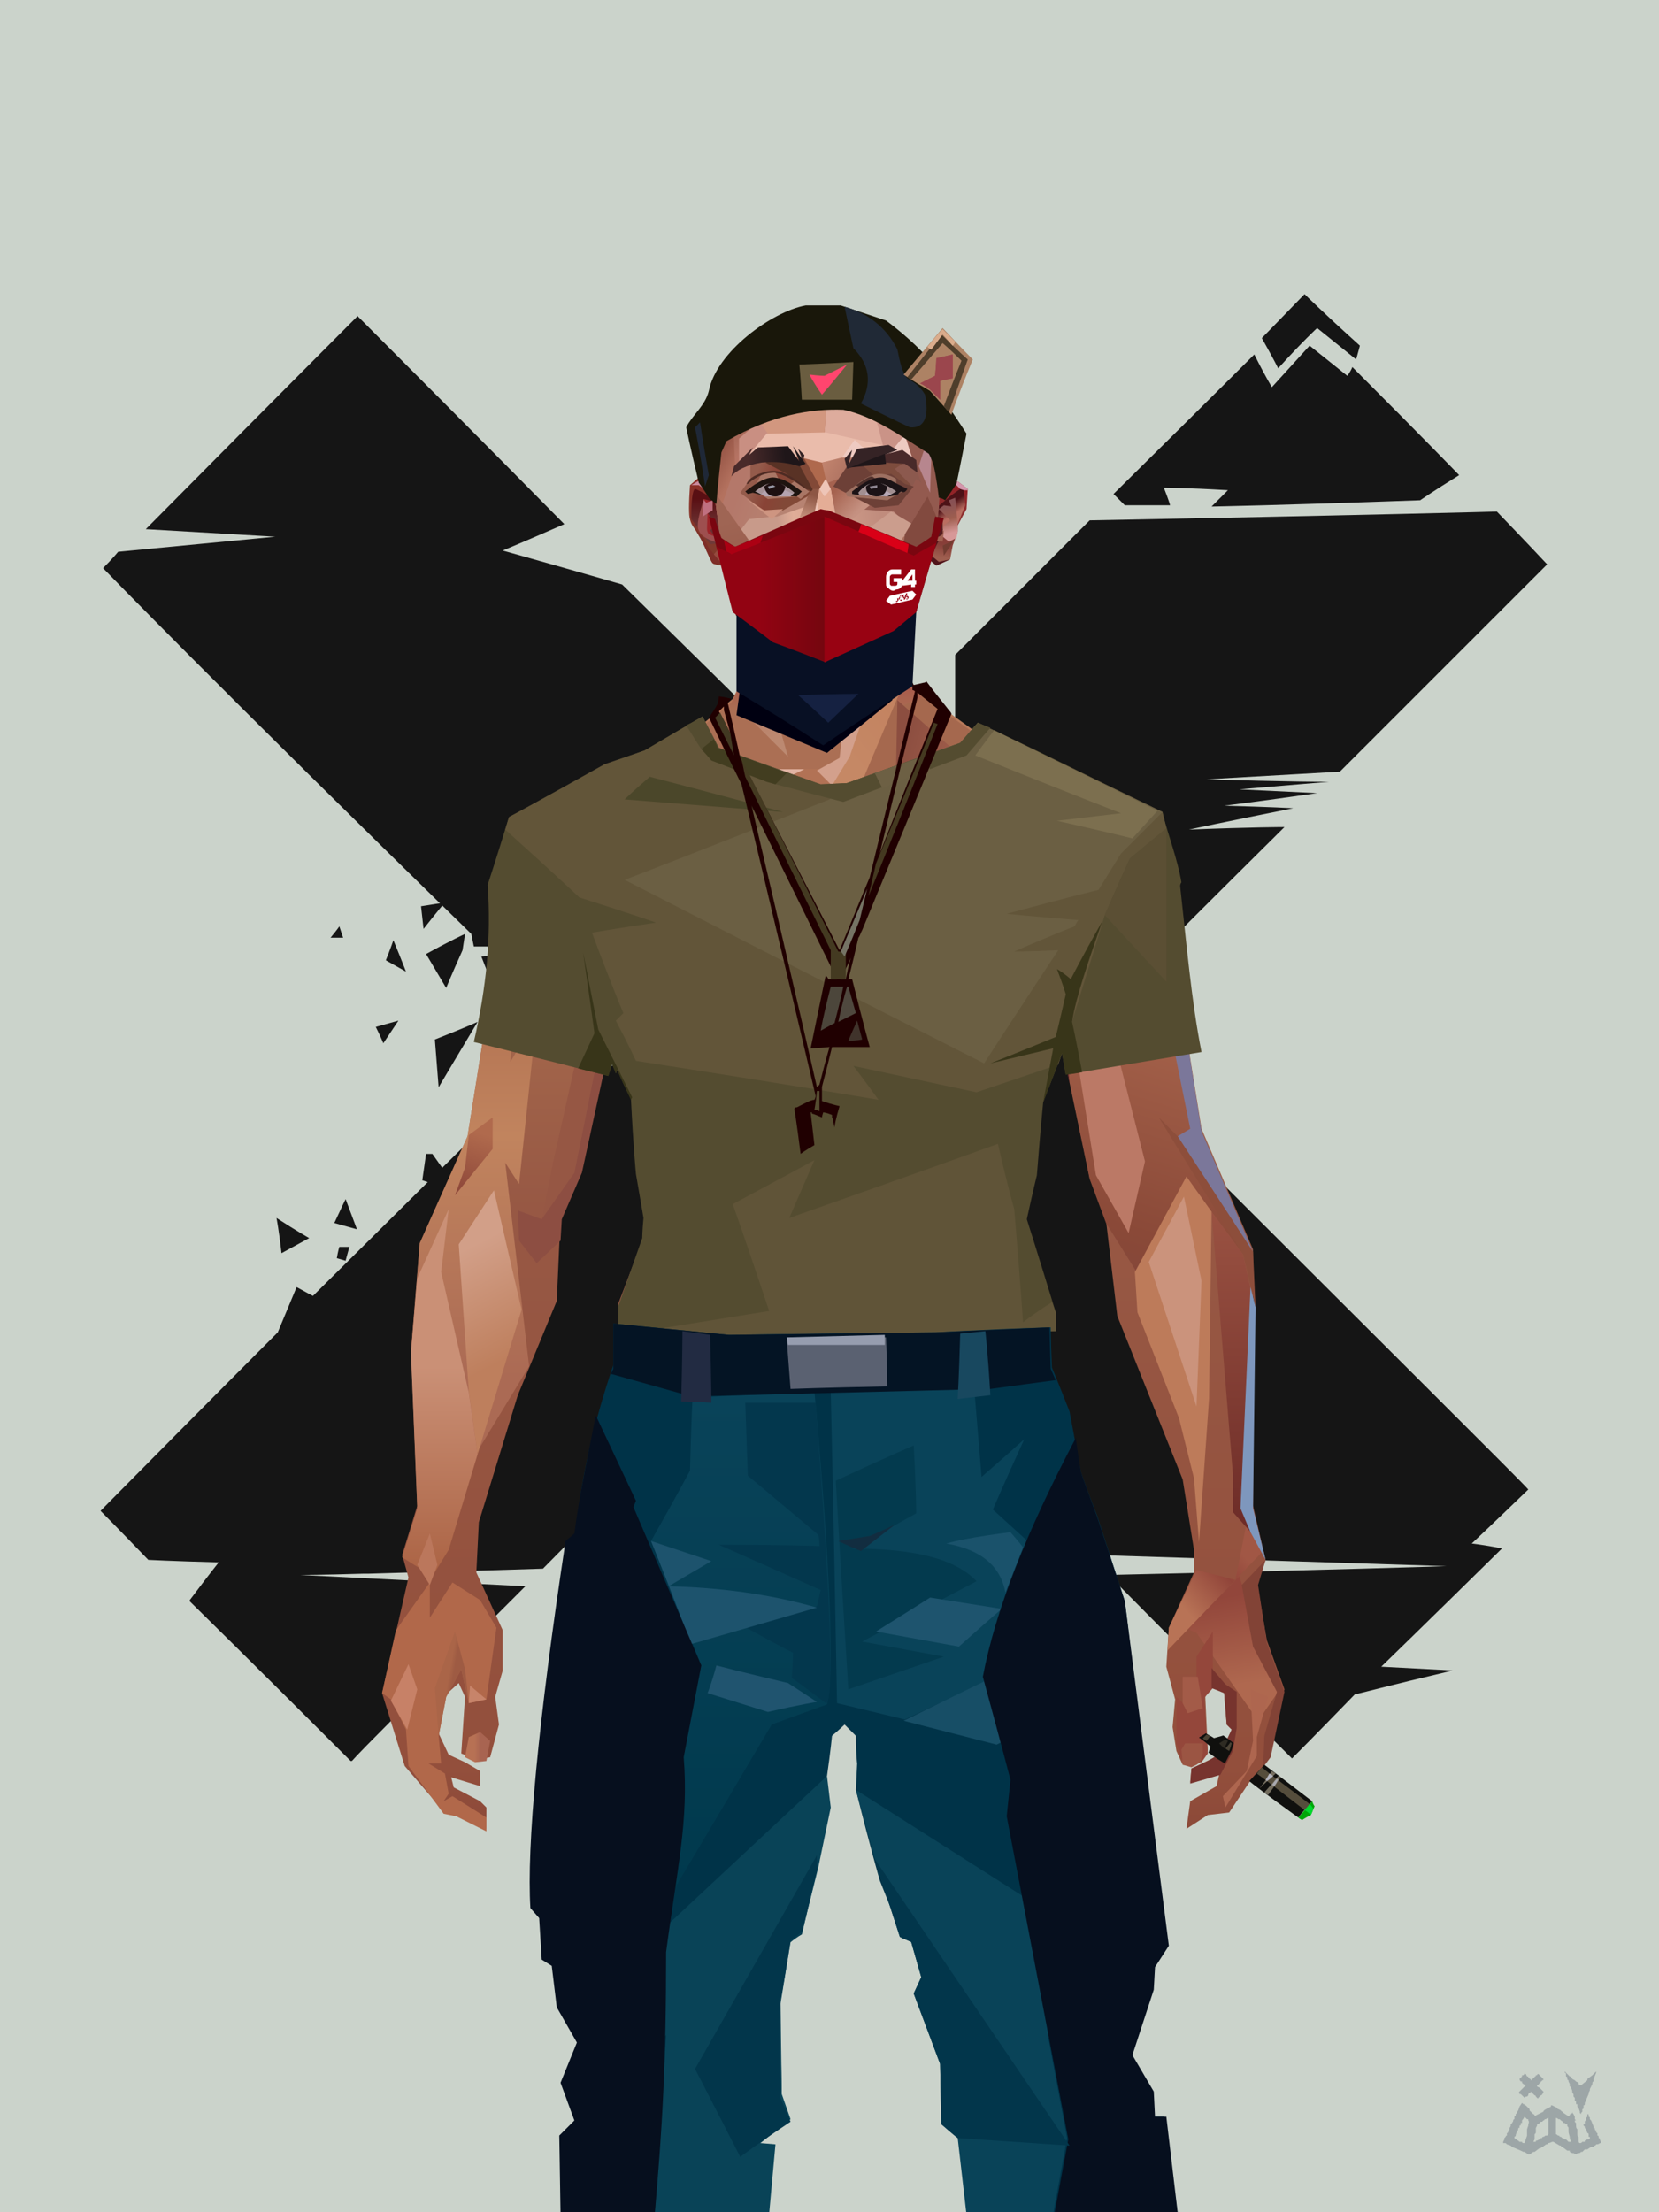 <?xml version="1.0" encoding="UTF-8"?>
<svg width="1320px" height="1760px" viewBox="0 0 1320 1760" version="1.1" xmlns="http://www.w3.org/2000/svg" xmlns:xlink="http://www.w3.org/1999/xlink">
<defs >
</defs >
<g stroke="none" stroke-width="1" fill="none" id="id-bg-59-Artboard-0" fill-rule="evenodd">
<g id="id-bg-59-Artboard-1">
<rect fill="#cbd3cb" width="1320" height="1760" x="0" y="0" id="id-bg-59-Artboard-2">
</rect >
<g transform="translate(79,233)" fill="#151515" id="id-bg-59-Artboard-3">
<path d="M 990 0 C 970 22 959 32 959 32 C 939 16 928 7 928 7 C 926 14 925 18 925 18 C 955 45 969 59 969 59 L 1003 24 C 994 8 990 0 990 0 Z" transform="translate(964,30) rotate(-180) translate(-964,-30)" id="id-bg-59-Artboard-4">
</path >
<path d="M 971 163 C 962 145 957 137 957 137 C 937 159 927 170 927 170 C 907 154 897 146 897 146 C 894 150 893 153 893 153 C 836 96 808 67 808 67 C 829 54 839 47 839 47 C 950 43 1005 42 1005 42 C 996 51 992 55 992 55 C 1026 57 1043 57 1043 57 C 1039 47 1038 43 1038 43 C 1062 43 1074 43 1074 43 L 1083 52 C 1008 126 971 163 971 163 Z" transform="translate(945,106) rotate(-180) translate(-945,-106)" id="id-bg-59-Artboard-5">
</path >
<path d="M 272 709 C 269 709 267 709 267 709 C 260 699 257 695 257 695 C 263 688 266 685 266 685 L 275 688 C 273 702 272 709 272 709 Z" transform="translate(266,697) rotate(-180) translate(-266,-697)" id="id-bg-59-Artboard-6">
</path >
<path d="M 952 18 C 1034 100 1077 142 1080 145 L 1080 146 C 1080 146 1080 146 1080 146 C 1065 166 1057 176 1057 176 C 1094 177 1113 178 1113 178 C 1138 204 1151 217 1151 217 C 1062 307 1015 354 1011 358 L 1010 359 C 1010 359 1010 359 1010 359 L 1010 359 L 1010 359 C 1000 383 995 395 995 395 C 986 390 982 388 982 388 C 854 515 790 578 790 578 C 776 579 770 580 770 580 C 778 599 782 608 782 608 C 789 611 793 612 793 612 C 797 617 799 620 799 620 C 819 620 830 620 832 620 L 832 620 C 832 620 832 620 832 620 L 832 620 C 832 620 832 620 832 620 L 833 620 L 833 620 C 843 645 848 658 848 658 C 844 658 842 659 842 659 L 842 659 L 842 659 C 843 664 843 666 843 666 L 854 666 L 856 676 C 1055 870 1149 967 1149 967 C 1141 975 1137 980 1137 980 C 1054 988 1012 992 1012 992 C 1081 996 1115 998 1115 998 C 1005 1109 949 1165 947 1167 L 947 1168 L 947 1168 C 843 1064 788 1008 782 1002 L 782 1002 C 782 1002 782 1002 782 1002 L 782 1002 L 782 1002 C 814 988 831 981 831 981 C 767 963 736 954 736 954 C 628 848 575 795 575 795 C 526 843 501 867 501 867 C 498 721 497 647 497 647 C 486 636 481 630 481 630 C 482 773 482 846 482 849 L 482 849 L 482 849 C 475 843 471 839 471 839 C 471 874 471 893 471 897 L 471 897 C 471 897 471 897 471 897 L 471 898 C 471 898 471 898 471 898 L 471 898 L 471 898 L 364 1005 C 148 1009 40 1012 40 1012 C 13 984 0 970 0 970 C 108 862 163 807 165 805 L 166 805 L 166 805 C 236 801 271 799 271 799 C 206 797 174 797 174 797 C 221 793 245 791 245 791 C 203 789 183 788 183 788 C 232 781 257 778 257 778 C 220 777 202 776 202 776 C 257 765 285 759 285 759 C 234 761 209 761 209 761 C 315 656 370 600 374 596 L 374 596 L 374 596 C 408 596 425 595 426 595 L 426 595 L 426 595 L 445 584 L 296 584 L 296 584 C 325 566 339 558 339 558 C 129 348 21 241 15 234 L 15 234 C 15 234 15 234 15 234 C 45 205 60 191 60 191 C 44 189 36 187 36 187 C 100 124 132 93 132 93 C 94 91 75 90 75 90 C 126 78 152 71 153 71 L 153 71 L 153 71 C 185 38 202 21 203 20 L 203 20 L 203 20 C 292 108 340 157 348 165 L 348 165 C 349 165 349 165 349 165 L 349 166 C 349 166 349 166 349 166 C 170 170 80 173 80 173 C 269 179 364 182 364 182 C 438 256 476 293 477 295 L 477 295 L 477 295 C 477 324 477 341 477 346 L 477 347 C 477 347 477 347 477 347 L 477 347 C 477 347 477 347 477 347 L 477 347 C 477 347 477 347 477 348 L 477 348 L 477 348 C 492 365 500 374 500 374 C 501 338 501 320 501 319 L 501 319 L 501 319 C 537 356 556 375 558 377 L 558 377 C 558 377 558 377 558 377 C 571 386 577 391 577 391 C 591 391 599 392 599 392 L 599 392 L 599 392 C 592 385 589 381 589 381 C 607 363 617 354 617 354 L 617 354 L 617 354 C 592 345 579 341 579 341 C 627 328 650 321 650 321 C 748 223 797 173 799 171 L 799 171 L 799 171 C 860 169 906 168 938 167 L 942 167 C 975 166 992 166 992 166 C 873 160 813 157 813 157 C 900 70 946 24 951 18 L 952 18 C 952 18 952 18 952 18 L 952 18 L 952 18 Z M 499 557 C 482 574 473 583 472 584 L 472 584 L 472 584 L 501 610 C 500 575 499 557 499 557 Z M 755 567 C 746 570 742 572 742 572 C 731 581 726 586 726 586 C 746 595 756 599 756 599 C 760 586 763 580 763 580 L 755 580 C 755 572 755 567 755 567 L 755 567 L 755 567 Z M 722 580 L 716 580 L 716 580 C 717 583 717 585 717 585 L 722 585 L 722 580 Z M 652 388 C 653 392 653 395 653 395 L 678 392 C 661 389 652 388 652 388 Z M 536 387 L 528 387 C 528 387 528 388 528 392 L 528 392 L 536 392 L 536 392 L 536 387 L 536 387 Z" transform="translate(576,593) rotate(-180) translate(-576,-593)" id="id-bg-59-Artboard-7">
</path >
<path d="M 595 920 C 624 922 638 923 638 923 C 640 920 641 918 641 918 L 616 879 C 602 907 595 920 595 920 Z" transform="translate(618,901) rotate(-180) translate(-618,-901)" id="id-bg-59-Artboard-8">
</path >
<path d="M 592 938 C 578 910 571 895 571 895 C 573 891 574 889 574 889 L 615 894 C 600 924 592 938 592 938 Z" transform="translate(593,914) rotate(-180) translate(-593,-914)" id="id-bg-59-Artboard-9">
</path >
<path d="M 480 933 C 509 918 524 911 524 911 L 515 937 C 491 934 480 933 480 933 Z" transform="translate(502,924) rotate(-180) translate(-502,-924)" id="id-bg-59-Artboard-10">
</path >
<path d="M 338 594 C 339 613 339 622 339 622 L 353 604 C 343 597 338 594 338 594 Z" transform="translate(346,608) rotate(-180) translate(-346,-608)" id="id-bg-59-Artboard-11">
</path >
<path d="M 255 505 C 268 503 274 502 274 502 L 272 484 C 261 498 255 505 255 505 Z" transform="translate(265,495) rotate(-180) translate(-265,-495)" id="id-bg-59-Artboard-12">
</path >
<path d="M 238 541 C 231 524 228 516 228 516 L 244 525 C 240 535 238 541 238 541 Z" transform="translate(236,528) rotate(-180) translate(-236,-528)" id="id-bg-59-Artboard-13">
</path >
<path d="M 187 514 C 185 508 184 505 184 505 L 194 505 C 189 511 187 514 187 514 Z" transform="translate(189,509) rotate(-180) translate(-189,-509)" id="id-bg-59-Artboard-14">
</path >
<path d="M 259 554 L 261 541 C 270 521 274 511 274 511 L 290 538 C 270 549 259 554 259 554 Z" transform="translate(275,532) rotate(-180) translate(-275,-532)" id="id-bg-59-Artboard-15">
</path >
<path d="M 232 579 C 224 591 220 597 220 597 L 238 592 C 234 584 232 579 232 579 Z" transform="translate(229,588) rotate(-180) translate(-229,-588)" id="id-bg-59-Artboard-16">
</path >
<path d="M 267 632 C 288 597 298 580 298 580 L 301 618 C 278 627 267 632 267 632 Z" transform="translate(284,606) rotate(-180) translate(-284,-606)" id="id-bg-59-Artboard-17">
</path >
<path d="M 331 640 C 314 645 305 648 305 648 L 321 618 C 328 633 331 640 331 640 Z" transform="translate(318,633) rotate(-180) translate(-318,-633)" id="id-bg-59-Artboard-18">
</path >
<path d="M 196 745 C 190 729 187 721 187 721 L 205 726 C 199 739 196 745 196 745 Z" transform="translate(196,733) rotate(-180) translate(-196,-733)" id="id-bg-59-Artboard-19">
</path >
<path d="M 167 764 C 150 753 141 748 141 748 L 163 736 C 165 754 167 764 167 764 Z" transform="translate(154,750) rotate(-180) translate(-154,-750)" id="id-bg-59-Artboard-20">
</path >
<path d="M 197 769 C 192 769 189 769 189 769 C 191 762 192 758 192 758 L 199 760 C 198 766 197 769 197 769 Z" transform="translate(194,764) rotate(-180) translate(-194,-764)" id="id-bg-59-Artboard-21">
</path >
</g >
</g >
</g >
<defs >
<linearGradient x1="50%" y1="6%" x2="50%" y2="100%" id="id-male-6.6_base_3-0">
<stop stop-color="#b37355" offset="0%">
</stop >
<stop stop-color="#c58b67" offset="8%">
</stop >
<stop stop-color="#a5684c" offset="20%">
</stop >
<stop stop-color="#975844" offset="34%">
</stop >
<stop stop-color="#934f3c" offset="71%">
</stop >
<stop stop-color="#602521" offset="100%">
</stop >
</linearGradient >
<linearGradient x1="50%" y1="-10%" x2="50%" y2="84%" id="id-male-6.6_base_3-1">
<stop stop-color="#a86549" offset="0%">
</stop >
<stop stop-color="#c1845e" offset="49%">
</stop >
<stop stop-color="#ab6a54" offset="100%">
</stop >
</linearGradient >
<linearGradient x1="57%" y1="50%" x2="47%" y2="56%" id="id-male-6.6_base_3-2">
<stop stop-color="#7a3a33" offset="0%">
</stop >
<stop stop-color="#783731" offset="100%">
</stop >
</linearGradient >
<linearGradient x1="45%" y1="35%" x2="55%" y2="47%" id="id-male-6.6_base_3-3">
<stop stop-color="#a66552" offset="0%">
</stop >
<stop stop-color="#824237" offset="100%">
</stop >
</linearGradient >
<linearGradient x1="54%" y1="31%" x2="47%" y2="81%" id="id-male-6.6_base_3-4">
<stop stop-color="#a5684e" offset="0%">
</stop >
<stop stop-color="#a7644c" offset="20%">
</stop >
<stop stop-color="#8a4938" offset="71%">
</stop >
<stop stop-color="#854739" offset="81%">
</stop >
<stop stop-color="#824036" offset="100%">
</stop >
</linearGradient >
<linearGradient x1="43%" y1="38%" x2="54%" y2="44%" id="id-male-6.6_base_3-5">
<stop stop-color="#aa6548" offset="0%">
</stop >
<stop stop-color="#9e5b43" offset="100%">
</stop >
</linearGradient >
<linearGradient x1="46%" y1="8%" x2="58%" y2="82%" id="id-male-6.6_base_3-6">
<stop stop-color="#c9906f" offset="0%">
</stop >
<stop stop-color="#a45848" offset="100%">
</stop >
</linearGradient >
<linearGradient x1="50%" y1="41%" x2="49%" y2="65%" id="id-male-6.6_base_3-7">
<stop stop-color="#622b30" offset="0%">
</stop >
<stop stop-color="#a8594b" offset="27%">
</stop >
<stop stop-color="#ab6f54" offset="100%">
</stop >
</linearGradient >
<linearGradient x1="63%" y1="4%" x2="25%" y2="77%" id="id-male-6.6_base_3-8">
<stop stop-color="#d2a185" offset="0%">
</stop >
<stop stop-color="#d5a88f" offset="55%">
</stop >
<stop stop-color="#b97a5d" offset="100%">
</stop >
</linearGradient >
<linearGradient x1="50%" y1="23%" x2="41%" y2="77%" id="id-male-6.6_base_3-9">
<stop stop-color="#7f3531" offset="0%">
</stop >
<stop stop-color="#9d4d4c" offset="100%">
</stop >
</linearGradient >
<linearGradient x1="47%" y1="22%" x2="55%" y2="89%" id="id-male-6.6_base_3-10">
<stop stop-color="#b57159" offset="0%">
</stop >
<stop stop-color="#bc8971" offset="100%">
</stop >
</linearGradient >
<linearGradient x1="86%" y1="87%" x2="11%" y2="66%" id="id-male-6.6_base_3-11">
<stop stop-color="#9e5c4a" offset="0%">
</stop >
<stop stop-color="#8c4e40" offset="100%">
</stop >
</linearGradient >
<linearGradient x1="71%" y1="11%" x2="50%" y2="100%" id="id-male-6.6_base_3-12">
<stop stop-color="#b27255" offset="0%">
</stop >
<stop stop-color="#a5684c" offset="100%" stop-opacity="0">
</stop >
</linearGradient >
<linearGradient x1="66%" y1="46%" x2="56%" y2="43%" id="id-male-6.6_base_3-13">
<stop stop-color="#8e5040" offset="0%">
</stop >
<stop stop-color="#7d403a" offset="100%">
</stop >
</linearGradient >
<linearGradient x1="100%" y1="41%" x2="50%" y2="63%" id="id-male-6.6_base_3-14">
<stop stop-color="#712725" offset="0%">
</stop >
<stop stop-color="#732825" offset="100%">
</stop >
</linearGradient >
<linearGradient x1="69%" y1="20%" x2="50%" y2="100%" id="id-male-6.6_base_3-15">
<stop stop-color="#925342" offset="0%">
</stop >
<stop stop-color="#9d5a48" offset="100%">
</stop >
</linearGradient >
<linearGradient x1="36%" y1="20%" x2="57%" y2="81%" id="id-male-6.6_base_3-16">
<stop stop-color="#b07254" offset="0%">
</stop >
<stop stop-color="#b37355" offset="100%">
</stop >
</linearGradient >
<linearGradient x1="26%" y1="83%" x2="92%" y2="50%" id="id-male-6.6_base_3-17">
<stop stop-color="#c48864" offset="0%" stop-opacity="0">
</stop >
<stop stop-color="#c38b6b" offset="99%">
</stop >
</linearGradient >
<linearGradient x1="17%" y1="56%" x2="85%" y2="45%" id="id-male-6.6_base_3-18">
<stop stop-color="#d0a183" offset="0%" stop-opacity="0">
</stop >
<stop stop-color="#d0a183" offset="51%">
</stop >
<stop stop-color="#c68e6e" offset="100%">
</stop >
</linearGradient >
<linearGradient x1="17%" y1="24%" x2="74%" y2="87%" id="id-male-6.6_base_3-19">
<stop stop-color="#c78e6c" offset="0%">
</stop >
<stop stop-color="#b87755" offset="100%">
</stop >
</linearGradient >
<linearGradient x1="26%" y1="42%" x2="80%" y2="75%" id="id-male-6.6_base_3-20">
<stop stop-color="#d9b09c" offset="0%">
</stop >
<stop stop-color="#d5a88f" offset="100%" stop-opacity="0">
</stop >
</linearGradient >
<linearGradient x1="29%" y1="56%" x2="77%" y2="50%" id="id-male-6.6_base_3-21">
<stop stop-color="#cda484" offset="0%">
</stop >
<stop stop-color="#cb9d7c" offset="100%" stop-opacity="0">
</stop >
</linearGradient >
<linearGradient x1="74%" y1="24%" x2="34%" y2="74%" id="id-male-6.6_base_3-22">
<stop stop-color="#c38260" offset="0%">
</stop >
<stop stop-color="#c58865" offset="100%">
</stop >
</linearGradient >
<linearGradient x1="66%" y1="100%" x2="40%" y2="0%" id="id-male-6.6_base_3-23">
<stop stop-color="#bc7a58" offset="0%">
</stop >
<stop stop-color="#d7aa98" offset="46%">
</stop >
<stop stop-color="#c28360" offset="100%">
</stop >
</linearGradient >
<linearGradient x1="52%" y1="13%" x2="59%" y2="75%" id="id-male-6.6_base_3-24">
<stop stop-color="#92463b" offset="0%">
</stop >
<stop stop-color="#af684f" offset="100%">
</stop >
</linearGradient >
<linearGradient x1="28%" y1="76%" x2="73%" y2="20%" id="id-male-6.6_base_3-25">
<stop stop-color="#b87356" offset="0%">
</stop >
<stop stop-color="#91453a" offset="67%">
</stop >
<stop stop-color="#a15745" offset="100%">
</stop >
</linearGradient >
<linearGradient x1="50%" y1="0%" x2="50%" y2="100%" id="id-male-6.6_base_3-26">
<stop stop-color="#9a5242" offset="0%">
</stop >
<stop stop-color="#6c2b27" offset="100%">
</stop >
</linearGradient >
<linearGradient x1="66%" y1="59%" x2="24%" y2="66%" id="id-male-6.6_base_3-27">
<stop stop-color="#a36149" offset="0%">
</stop >
<stop stop-color="#c07f5d" offset="100%">
</stop >
</linearGradient >
<linearGradient x1="41%" y1="11%" x2="55%" y2="61%" id="id-male-6.6_base_3-28">
<stop stop-color="#cd9781" offset="0%">
</stop >
<stop stop-color="#b4705c" offset="100%">
</stop >
</linearGradient >
<linearGradient x1="19%" y1="58%" x2="66%" y2="43%" id="id-male-6.6_base_3-29">
<stop stop-color="#d3a389" offset="0%">
</stop >
<stop stop-color="#c38761" offset="100%">
</stop >
</linearGradient >
<linearGradient x1="73%" y1="50%" x2="30%" y2="53%" id="id-male-6.6_base_3-30">
<stop stop-color="#9b5f42" offset="0%">
</stop >
<stop stop-color="#b67b61" offset="100%">
</stop >
</linearGradient >
<linearGradient x1="31%" y1="0%" x2="50%" y2="100%" id="id-male-6.6_base_3-31">
<stop stop-color="#d5a897" offset="0%">
</stop >
<stop stop-color="#d1a08e" offset="100%">
</stop >
</linearGradient >
<linearGradient x1="29%" y1="43%" x2="65%" y2="100%" id="id-male-6.6_base_3-32">
<stop stop-color="#d29d85" offset="0%">
</stop >
<stop stop-color="#c18265" offset="100%">
</stop >
</linearGradient >
<linearGradient x1="13%" y1="78%" x2="84%" y2="50%" id="id-male-6.6_base_3-33">
<stop stop-color="#b77456" offset="0%">
</stop >
<stop stop-color="#aa6244" offset="100%">
</stop >
</linearGradient >
<linearGradient x1="50%" y1="0%" x2="36%" y2="100%" id="id-male-6.6_base_3-34">
<stop stop-color="#d1a187" offset="0%">
</stop >
<stop stop-color="#cc957e" offset="100%">
</stop >
</linearGradient >
<linearGradient x1="50%" y1="28%" x2="64%" y2="55%" id="id-male-6.6_base_3-35">
<stop stop-color="#cf9d80" offset="0%">
</stop >
<stop stop-color="#c38869" offset="100%">
</stop >
</linearGradient >
<linearGradient x1="40%" y1="55%" x2="62%" y2="71%" id="id-male-6.6_base_3-36">
<stop stop-color="#b47251" offset="0%">
</stop >
<stop stop-color="#ba7b58" offset="100%">
</stop >
</linearGradient >
<linearGradient x1="9%" y1="37%" x2="88%" y2="55%" id="id-male-6.6_base_3-37">
<stop stop-color="#9d5d46" offset="0%">
</stop >
<stop stop-color="#86473b" offset="100%">
</stop >
</linearGradient >
<linearGradient x1="62%" y1="19%" x2="50%" y2="100%" id="id-male-6.6_base_3-38">
<stop stop-color="#b06a4d" offset="0%">
</stop >
<stop stop-color="#8e483a" offset="100%">
</stop >
</linearGradient >
<linearGradient x1="45%" y1="18%" x2="51%" y2="67%" id="id-male-6.6_base_3-39">
<stop stop-color="#d29f88" offset="0%">
</stop >
<stop stop-color="#be7f5d" offset="100%">
</stop >
</linearGradient >
<linearGradient x1="50%" y1="43%" x2="50%" y2="100%" id="id-male-6.6_base_3-40">
<stop stop-color="#ca9076" offset="0%">
</stop >
<stop stop-color="#ab6344" offset="100%">
</stop >
</linearGradient >
<linearGradient x1="45%" y1="50%" x2="58%" y2="50%" id="id-male-6.6_base_3-41">
<stop stop-color="#9d5d49" offset="0%">
</stop >
<stop stop-color="#be836d" offset="100%">
</stop >
</linearGradient >
<linearGradient x1="33%" y1="74%" x2="77%" y2="42%" id="id-male-6.6_base_3-42">
<stop stop-color="#a8644f" offset="0%">
</stop >
<stop stop-color="#b6765a" offset="100%">
</stop >
</linearGradient >
<linearGradient x1="63%" y1="59%" x2="38%" y2="59%" id="id-male-6.6_base_3-43">
<stop stop-color="#a86451" offset="0%">
</stop >
<stop stop-color="#b77154" offset="100%">
</stop >
</linearGradient >
<linearGradient x1="50%" y1="0%" x2="50%" y2="100%" id="id-male-6.6_base_3-44">
<stop stop-color="#bd907d" offset="0%">
</stop >
<stop stop-color="#9e5744" offset="100%">
</stop >
</linearGradient >
<linearGradient x1="47%" y1="47%" x2="53%" y2="50%" id="id-male-6.6_base_3-45">
<stop stop-color="#c19b86" offset="0%">
</stop >
<stop stop-color="#9e5744" offset="100%">
</stop >
</linearGradient >
<linearGradient x1="50%" y1="0%" x2="50%" y2="100%" id="id-male-6.6_base_3-46">
<stop stop-color="#ac6553" offset="0%">
</stop >
<stop stop-color="#9e5644" offset="100%">
</stop >
</linearGradient >
<linearGradient x1="50%" y1="0%" x2="50%" y2="100%" id="id-male-6.6_base_3-47">
<stop stop-color="#b28775" offset="0%">
</stop >
<stop stop-color="#b68776" offset="100%">
</stop >
</linearGradient >
<linearGradient x1="0%" y1="55%" x2="100%" y2="55%" id="id-male-6.6_base_3-48">
<stop stop-color="#a2675e" offset="0%">
</stop >
<stop stop-color="#8f4f4c" offset="100%">
</stop >
</linearGradient >
<linearGradient x1="50%" y1="0%" x2="50%" y2="100%" id="id-male-6.6_base_3-49">
<stop stop-color="#af8873" offset="0%">
</stop >
<stop stop-color="#93493e" offset="100%">
</stop >
</linearGradient >
<linearGradient x1="49%" y1="20%" x2="52%" y2="96%" id="id-male-6.6_base_3-50">
<stop stop-color="#9b5650" offset="0%">
</stop >
<stop stop-color="#984d3f" offset="100%">
</stop >
</linearGradient >
<linearGradient x1="50%" y1="0%" x2="50%" y2="100%" id="id-male-6.6_base_3-51">
<stop stop-color="#5a1d24" offset="0%">
</stop >
<stop stop-color="#72332b" offset="100%">
</stop >
</linearGradient >
<linearGradient x1="33%" y1="47%" x2="59%" y2="56%" id="id-male-6.6_base_3-52">
<stop stop-color="#8e4d39" offset="0%">
</stop >
<stop stop-color="#7c3a31" offset="100%">
</stop >
</linearGradient >
</defs >
<g transform="translate(304,473)" id="id-male-6.6_base_3-53">
<polygon points="174 662 139 824 137 906 146 1082 171 1154 176 1211 174 1230 175 1284 287 1284 284 1265 308 1195 306 1124 345 952 343 912 353 879 362 881 371 877 383 904 391 970 434 1079 457 1202 475 1252 475 1284 596 1284 600 1225 591 1146 609 1103 612 997 596 842 545 671 539 640 528 606 531 569 509 498 522 403 539 360 539 348 563 464 576 498 585 574 637 704 646 760 646 778 626 822 624 853 631 879 629 901 632 920 637 931 647 931 657 920 655 877 659 867 670 874 672 899 676 903 667 923 644 934 643 945 666 939 664 948 643 960 640 982 657 971 674 969 690 945 701 933 704 926 707 923 713 892 718 871 704 832 696 786 703 768 693 725 693 521 652 425 629 282 626 203 612 175 567 156 548 141 530 139 479 114 422 73 416 42 415 1 285 0 284 73 279 83 242 114 196 137 171 139 155 156 108 175 91 228 91 287 68 431 30 516 23 602 28 725 16 764 21 782 0 874 18 932 49 968 59 970 83 982 83 965 78 960 57 949 55 941 78 948 78 936 66 929 53 923 45 906 51 875 61 866 66 877 63 922 75 927 86 925 93 899 90 877 96 856 96 824 75 778 77 738 108 637 139 562 142 495 159 458 180 358 199 403 203 461 211 504 188 564 191 608" fill="url(#id-male-6.6_base_3-0)" id="id-male-6.6_base_3-54">
</polygon >
<polygon points="91 287 68 431 30 516 23 602 72 688 117 614 98 452 109 469 123 336 102 372 109 294 88 309 109 285" fill="url(#id-male-6.6_base_3-1)" id="id-male-6.6_base_3-54">
</polygon >
<polygon points="383 906 391 972 434 1081 457 1204 475 1254 475 1287 596 1287 600 1226 591 1148 609 1105 612 999 602 904 584 908 584 846 535 683 456 705 382 878" fill="url(#id-male-6.6_base_3-2)" id="id-male-6.6_base_3-54">
</polygon >
<polygon points="137 907 146 1083 171 1156 176 1212 174 1232 175 1286 175 1287 287 1287 284 1266 308 1197 306 1126 345 954 343 923 293 814 263 724 247 711" fill="url(#id-male-6.6_base_3-3)" id="id-male-6.6_base_3-54">
</polygon >
<polygon points="545 673 539 641 528 608 531 571 509 500 522 405 539 361 539 350 563 465 576 500 601 540 660 491 688 529 652 427 629 283 626 205 612 177 568 157 548 142 530 141 479 116 422 75 416 44 415 3 360 3 360 715 462 724" fill="url(#id-male-6.6_base_3-4)" id="id-male-6.6_base_3-54">
</polygon >
<polygon points="83 984 59 972 49 970 21 932 19 903 7 879 0 874 11 824 38 786 38 814 56 786 78 800 91 822 83 879 69 882 63 855 51 877 45 908 47 930 37 930 50 938 53 954 49 960 56 956 83 973" fill="#b1684a" id="id-male-6.6_base_3-59">
</polygon >
<polygon points="66 855 69 882 63 855 51 877 45 908 42 870 58 825" fill="url(#id-male-6.6_base_3-5)" id="id-male-6.6_base_3-59">
</polygon >
<polygon points="83 879 69 882 70 868" fill="#c7846a" id="id-male-6.6_base_3-59">
</polygon >
<polygon points="481 376 513 349 558 291 522 368" fill="#885f60" id="id-male-6.6_base_3-62">
</polygon >
<polygon points="313 697 260 560 246 448 259 424 355 408 361 366 317 404 285 409 267 378 313 343 394 351 431 378 420 404 368 399 371 404 449 421 466 441 449 510 466 547 406 697 358 717" fill="url(#id-male-6.6_base_3-6)" id="id-male-6.6_base_3-63">
</polygon >
<polygon points="410 90 430 82 423 76 416 45 416 7 286 9 286 48 283 76 278 86 244 114 195 139 366 139 390 70 410 26" fill="url(#id-male-6.6_base_3-7)" id="id-male-6.6_base_3-64">
</polygon >
<polygon points="182 180 133 231 97 289 97 231 113 182 165 159" fill="url(#id-male-6.6_base_3-8)" id="id-male-6.6_base_3-65">
</polygon >
<polygon points="346 107 384 55 409 31 414 23 299 31" fill="url(#id-male-6.6_base_3-9)" id="id-male-6.6_base_3-66">
</polygon >
<polygon points="287 93 295 32 323 129" fill="url(#id-male-6.6_base_3-10)" id="id-male-6.6_base_3-67">
</polygon >
<polygon points="336 139 314 151 270 146 224 139" fill="#e2b4a4" id="id-male-6.6_base_3-68">
</polygon >
<polygon points="410 84 409 136 461 129" fill="url(#id-male-6.6_base_3-11)" id="id-male-6.6_base_3-69">
</polygon >
<polygon points="173 246 167 286 191 351 263 386 328 330 359 330 359 152 348 139 336 139 309 152" fill="url(#id-male-6.6_base_3-12)" id="id-male-6.6_base_3-70">
</polygon >
<polygon points="464 159 516 190 500 159" fill="url(#id-male-6.6_base_3-13)" id="id-male-6.6_base_3-71">
</polygon >
<polygon points="302 31 346 72 382 62 409 37 416 28 416 13" fill="url(#id-male-6.6_base_3-14)" id="id-male-6.6_base_3-72">
</polygon >
<polygon points="263 151 191 202 219 151" fill="#b17054" id="id-male-6.6_base_3-73">
</polygon >
<polygon points="154 206 170 170 122 188" fill="#deb7a9" id="id-male-6.6_base_3-74">
</polygon >
<polygon points="358 285 344 299 323 318 305 354 358 345 354 305" fill="url(#id-male-6.6_base_3-15)" id="id-male-6.6_base_3-75">
</polygon >
<polygon points="260 361 265 387 203 371 191 347" fill="#94523b" id="id-male-6.6_base_3-76">
</polygon >
<polygon points="198 362 181 359 167 284" fill="#5e2227" id="id-male-6.6_base_3-77">
</polygon >
<polygon points="477 341 477 335 488 326 496 325 509 338 496 348 485 354" fill="#5d2221" id="id-male-6.6_base_3-78">
</polygon >
<polygon points="314 151 342 220 317 293 237 351 209 318 172 251 185 205 270 146" fill="url(#id-male-6.6_base_3-16)" id="id-male-6.6_base_3-79">
</polygon >
<polygon points="314 151 330 238 209 318 172 251 185 205 270 146" fill="url(#id-male-6.6_base_3-17)" id="id-male-6.6_base_3-79">
</polygon >
<polygon points="314 151 350 205 220 227 185 205 270 146" fill="url(#id-male-6.6_base_3-18)" opacity="0.369" id="id-male-6.6_base_3-79">
</polygon >
<polygon points="211 335 223 322 242 327 244 332 235 353 213 349" fill="#642b26" id="id-male-6.6_base_3-82">
</polygon >
<polygon points="224 339 226 342 226 345 222 349 235 350 242 333 230 338 227 335" fill="#70434f" id="id-male-6.6_base_3-83">
</polygon >
<polygon points="488 343 491 347 486 351 479 338 489 327 495 327 493 336" fill="#6f373c" id="id-male-6.6_base_3-84">
</polygon >
<polygon points="485 339 488 343 493 337" fill="#92523e" id="id-male-6.6_base_3-85">
</polygon >
<polygon points="359 162 359 291 406 325 455 347 529 267 463 182 415 166" fill="url(#id-male-6.6_base_3-19)" id="id-male-6.6_base_3-86">
</polygon >
<polygon points="359 178 359 281 391 302 391 249 489 270 461 189 415 166" fill="url(#id-male-6.6_base_3-20)" id="id-male-6.6_base_3-86">
</polygon >
<polygon points="359 178 359 219 472 220 461 189 415 166 371 163" fill="url(#id-male-6.6_base_3-21)" id="id-male-6.6_base_3-86">
</polygon >
<polygon points="358 178 372 168 440 156 413 137 378 158 411 80 396 60 358 146" fill="url(#id-male-6.6_base_3-22)" id="id-male-6.6_base_3-89">
</polygon >
<polygon points="346 140 358 152 372 129 400 48 369 86 364 130" fill="#d3a08c" id="id-male-6.6_base_3-90">
</polygon >
<polygon points="591 281 601 226 559 159 514 159 523 138 499 156 571 263" fill="url(#id-male-6.6_base_3-23)" id="id-male-6.6_base_3-91">
</polygon >
<polygon points="609 298 626 332 629 285 627 227 614 207 617 251" fill="#8581a0" id="id-male-6.6_base_3-92">
</polygon >
<polygon points="554 159 567 157 612 177 614 192 579 175 603 207 601 226" fill="#b67758" id="id-male-6.6_base_3-93">
</polygon >
<polygon points="641 823 648 826 697 896 713 873 682 781" fill="url(#id-male-6.6_base_3-24)" id="id-male-6.6_base_3-94">
</polygon >
<polygon points="625 840 700 762 688 738 679 784 648 776 626 822" fill="url(#id-male-6.6_base_3-25)" id="id-male-6.6_base_3-94">
</polygon >
<polygon points="648 862 648 845 661 825 661 870 654 878 657 922 652 929 637 929 632 914 632 893 632 877 644 888" fill="#94473b" id="id-male-6.6_base_3-96">
</polygon >
<polygon points="554 375 577 333 607 451 594 508 568 462" fill="#bb7966" id="id-male-6.6_base_3-97">
</polygon >
<polygon points="623 326 643 425 633 431 693 523 652 427 636 326 625 315" fill="#7b779a" id="id-male-6.6_base_3-98">
</polygon >
<polygon points="628 274 638 339 623 314" fill="#6f393c" id="id-male-6.6_base_3-99">
</polygon >
<polygon points="693 523 695 567 685 525 618 416 633 431" fill="#8d4e3b" id="id-male-6.6_base_3-100">
</polygon >
<polygon points="640 463 599 539 601 571 634 655 646 703 650 754 658 640 660 491" fill="#bd7b5a" id="id-male-6.6_base_3-101">
</polygon >
<polygon points="610 531 648 646 652 546 638 479" fill="#cb937c" id="id-male-6.6_base_3-101">
</polygon >
<polygon points="693 748 677 730 677 700 660 491 685 525 691 552 684 727" fill="url(#id-male-6.6_base_3-26)" id="id-male-6.6_base_3-103">
</polygon >
<polygon points="691 746 703 768 693 727 695 567 691 551 683 727" fill="#7e97bd" id="id-male-6.6_base_3-104">
</polygon >
<polygon points="260 559 310 683 355 716 263 713 238 685 195 582" fill="url(#id-male-6.6_base_3-27)" id="id-male-6.6_base_3-105">
</polygon >
<polygon points="637 931 636 919 639 914 653 914 653 922 651 929 648 931 644 933" fill="#9b5543" id="id-male-6.6_base_3-106">
</polygon >
<polygon points="637 861 637 882 641 890 653 886 649 861" fill="#a35b48" id="id-male-6.6_base_3-107">
</polygon >
<polygon points="691 871 693 912 688 936 669 956 671 965 696 924 696 909 705 877" fill="#ae664f" id="id-male-6.6_base_3-108">
</polygon >
<polygon points="703 768 684 788 693 837 712 873 702 908 701 933 707 925 718 873 704 834 697 788" fill="#824336" id="id-male-6.6_base_3-109">
</polygon >
<polygon points="667 939 643 946 644 934 657 928 667 922 676 903 672 899 670 874 660 870 660 854 671 867 680 873 680 902 677 920" fill="#77342e" id="id-male-6.6_base_3-110">
</polygon >
<polygon points="361 510 359 634 426 561 420 535" fill="url(#id-male-6.6_base_3-28)" opacity="0.626" id="id-male-6.6_base_3-111">
</polygon >
<polygon points="319 403 289 399 268 380 313 343 361 348 362 372" fill="url(#id-male-6.6_base_3-29)" id="id-male-6.6_base_3-112">
</polygon >
<polygon points="171 141 168 151 180 151 204 139 196 138" fill="url(#id-male-6.6_base_3-30)" id="id-male-6.6_base_3-113">
</polygon >
<polygon points="359 308 362 360 382 334" fill="#bb7863" opacity="0.625" id="id-male-6.6_base_3-114">
</polygon >
<polygon points="360 546 360 584 387 551 374 540" fill="url(#id-male-6.6_base_3-31)" opacity="0.626" id="id-male-6.6_base_3-115">
</polygon >
<polygon points="346 542 360 547 373 540 360 534" fill="#763735" id="id-male-6.6_base_3-116">
</polygon >
<polygon points="325 545 277 503 259 561 308 579" fill="url(#id-male-6.6_base_3-32)" opacity="0.758" id="id-male-6.6_base_3-117">
</polygon >
<polygon points="389 499 460 467 449 510 404 520" fill="url(#id-male-6.6_base_3-33)" id="id-male-6.6_base_3-118">
</polygon >
<polygon points="364 491 361 403 420 428" fill="url(#id-male-6.6_base_3-34)" opacity="0.758" id="id-male-6.6_base_3-119">
</polygon >
<polygon points="262 446 333 446 323 469 279 492" fill="url(#id-male-6.6_base_3-35)" opacity="0.758" id="id-male-6.6_base_3-120">
</polygon >
<polygon points="259 425 279 496 259 561 236 528 213 443 227 425 243 447" fill="url(#id-male-6.6_base_3-36)" id="id-male-6.6_base_3-121">
</polygon >
<polygon points="412 343 444 374 466 383 499 351 447 354 416 339" fill="url(#id-male-6.6_base_3-37)" id="id-male-6.6_base_3-122">
</polygon >
<polygon points="164 252 163 278 128 284" fill="#85483c" id="id-male-6.6_base_3-123">
</polygon >
<polygon points="58 478 88 441 88 416 69 430 66 456" fill="url(#id-male-6.6_base_3-38)" id="id-male-6.6_base_3-124">
</polygon >
<polygon points="76 684 69 634 61 517 89 474 111 569" fill="url(#id-male-6.6_base_3-39)" id="id-male-6.6_base_3-125">
</polygon >
<polygon points="53 489 47 539 69 635 76 684 53 760 40 781 16 766 28 727 23 604 28 544" fill="url(#id-male-6.6_base_3-40)" id="id-male-6.6_base_3-126">
</polygon >
<polygon points="136 452 127 497 153 460 177 340 170 300" fill="#965744" id="id-male-6.6_base_3-127">
</polygon >
<polygon points="181 359 159 460 143 497 142 514 123 532 109 514 108 490 127 497 153 460 177 340" fill="#8d4e42" id="id-male-6.6_base_3-127">
</polygon >
<polygon points="38 747 28 772 38 788 44 772" fill="#bb775c" id="id-male-6.6_base_3-129">
</polygon >
<polygon points="359 379 342 413 361 444 377 417" fill="url(#id-male-6.6_base_3-41)" id="id-male-6.6_base_3-130">
</polygon >
<polygon points="196 581 260 561 229 519" fill="url(#id-male-6.6_base_3-42)" id="id-male-6.6_base_3-131">
</polygon >
<polygon points="74 929 66 925 69 909 78 905 86 912 83 928" fill="url(#id-male-6.6_base_3-43)" id="id-male-6.6_base_3-132">
</polygon >
<polygon points="20 903 7 880 21 851 28 871" fill="#c78167" id="id-male-6.6_base_3-133">
</polygon >
<polygon points="218 1123 203 1040 191 913 171 1090 182 1169 230 1208 261 1237 270 1213 234 1175 212 1157 272 1191 281 1169" fill="url(#id-male-6.6_base_3-44)" opacity="0.808" id="id-male-6.6_base_3-134">
</polygon >
<polygon points="182 1207 181 1155 213 1106 236 1166 230 1210" fill="#a8614d" id="id-male-6.6_base_3-135">
</polygon >
<polygon points="187 902 211 1137 227 1161 275 1187 299 1137 272 1009 299 918 269 791 211 836" fill="url(#id-male-6.6_base_3-45)" id="id-male-6.6_base_3-136">
</polygon >
<polygon points="288 1079 311 1040 311 942 295 903 264 1019 275 1188 301 1137" fill="url(#id-male-6.6_base_3-46)" id="id-male-6.6_base_3-137">
</polygon >
<polygon points="584 908 604 1008 608 1106 614 998 599 887" fill="#848bb1" id="id-male-6.6_base_3-138">
</polygon >
<polygon points="430 886 488 1140 535 1115 561 925 566 886 536 816 500 786" fill="url(#id-male-6.6_base_3-47)" opacity="0.792" id="id-male-6.6_base_3-139">
</polygon >
<polygon points="581 921 588 1011 584 1112 576 1162 544 1046 566 886" fill="url(#id-male-6.6_base_3-48)" id="id-male-6.6_base_3-140">
</polygon >
<polygon points="561 1247 518 1200 472 1112 494 931 505 931 594 1188 579 1244" fill="url(#id-male-6.6_base_3-49)" id="id-male-6.6_base_3-141">
</polygon >
<polygon points="531 1221 539 1263 536 1269 516 1287 509 1287 500 1263 513 1199 488 1226 462 1170 472 1101 427 1010 398 877 469 771 518 739 536 818 500 787 433 890 477 1078 534 1212" fill="url(#id-male-6.6_base_3-50)" id="id-male-6.6_base_3-142">
</polygon >
<polygon points="321 1058 284 852 258 721 266 733 371 879 362 883 354 881 343 914 345 954" fill="#995346" id="id-male-6.6_base_3-143">
</polygon >
<polygon points="429 1068 424 875 536 705 454 704 380 865 384 906 391 972" fill="#9e5752" opacity="0.394" id="id-male-6.6_base_3-144">
</polygon >
<polygon points="175 1262 194 1287 206 1287 225 1226 213 1249 175 1221 174 1232" fill="#743428" id="id-male-6.6_base_3-145">
</polygon >
<polygon points="528 1227 554 1234 569 1169 549 1168" fill="#ac7064" id="id-male-6.6_base_3-146">
</polygon >
<polygon points="546 678 545 672 539 641 528 608 531 571 509 500 522 405 539 361 539 350 547 389 542 330 558 289 517 369 528 369 517 411 499 442 509 465 488 531 507 525 522 585 449 724" fill="url(#id-male-6.6_base_3-51)" id="id-male-6.6_base_3-54">
</polygon >
<polygon points="402 722 490 609 522 585 449 723" fill="#94493c" id="id-male-6.6_base_3-148">
</polygon >
<polygon points="174 664 139 826 137 907 139 937 238 690 352 886 354 881 362 883 371 879 383 906 471 773 548 712 596 844 545 673 539 641 478 697 449 723 278 705 232 657 188 566 191 610" fill="url(#id-male-6.6_base_3-52)" id="id-male-6.6_base_3-54">
</polygon >
<polygon points="189 616 211 620 190 586 190 609" fill="#813f3a" id="id-male-6.6_base_3-150">
</polygon >
<polygon points="139 836 225 709 167 697 139 826" fill="#753e2a" id="id-male-6.6_base_3-151">
</polygon >
<polygon points="518 734 596 843 547 678" fill="#622b30" id="id-male-6.6_base_3-152">
</polygon >
<polygon points="415 778 447 726 314 744 329 762" fill="#a6564c" opacity="0.52" id="id-male-6.6_base_3-54">
</polygon >
<polygon points="411 685 463 666 456 573" fill="#7a3b33" id="id-male-6.6_base_3-154">
</polygon >
</g >
<defs >
<linearGradient x1="53%" y1="5%" x2="47%" y2="91%" id="id-male-6.8_face_3-0">
<stop stop-color="#932126" offset="0%">
</stop >
<stop stop-color="#873f39" offset="82%">
</stop >
<stop stop-color="#9e5e4f" offset="100%">
</stop >
</linearGradient >
<linearGradient x1="62%" y1="61%" x2="50%" y2="36%" id="id-male-6.8_face_3-1">
<stop stop-color="#ba6e61" offset="0%">
</stop >
<stop stop-color="#4d1217" offset="100%">
</stop >
</linearGradient >
<linearGradient x1="50%" y1="13%" x2="57%" y2="81%" id="id-male-6.8_face_3-2">
<stop stop-color="#885154" offset="0%">
</stop >
<stop stop-color="#9e5e4f" offset="52%">
</stop >
<stop stop-color="#d79898" offset="100%">
</stop >
</linearGradient >
<linearGradient x1="50%" y1="0%" x2="54%" y2="88%" id="id-male-6.8_face_3-3">
<stop stop-color="#8b2f27" offset="0%">
</stop >
<stop stop-color="#803a2b" offset="100%">
</stop >
</linearGradient >
<linearGradient x1="36%" y1="75%" x2="36%" y2="18%" id="id-male-6.8_face_3-4">
<stop stop-color="#6f3938" offset="0%">
</stop >
<stop stop-color="#590f13" offset="100%">
</stop >
</linearGradient >
<linearGradient x1="33%" y1="21%" x2="62%" y2="79%" id="id-male-6.8_face_3-5">
<stop stop-color="#a56757" offset="0%">
</stop >
<stop stop-color="#b57363" offset="10%">
</stop >
<stop stop-color="#b9735d" offset="53%">
</stop >
<stop stop-color="#d0907a" offset="70%">
</stop >
<stop stop-color="#aa6e5a" offset="88%">
</stop >
<stop stop-color="#ad7464" offset="100%">
</stop >
</linearGradient >
<linearGradient x1="28%" y1="56%" x2="79%" y2="54%" id="id-male-6.8_face_3-6">
<stop stop-color="#c89a8a" offset="0%">
</stop >
<stop stop-color="#e0ad98" offset="16%">
</stop >
<stop stop-color="#c08c7d" offset="100%">
</stop >
</linearGradient >
<linearGradient x1="68%" y1="59%" x2="18%" y2="46%" id="id-male-6.8_face_3-7">
<stop stop-color="#b78372" offset="0%">
</stop >
<stop stop-color="#b4786a" offset="100%">
</stop >
</linearGradient >
<linearGradient x1="26%" y1="17%" x2="91%" y2="50%" id="id-male-6.8_face_3-8">
<stop stop-color="#945344" offset="0%">
</stop >
<stop stop-color="#b3715e" offset="16%">
</stop >
<stop stop-color="#cb8c74" offset="51%">
</stop >
<stop stop-color="#935a4f" offset="100%">
</stop >
</linearGradient >
<linearGradient x1="45%" y1="16%" x2="52%" y2="84%" id="id-male-6.8_face_3-9">
<stop stop-color="#9f6554" offset="0%">
</stop >
<stop stop-color="#925343" offset="100%">
</stop >
</linearGradient >
<linearGradient x1="91%" y1="32%" x2="50%" y2="77%" id="id-male-6.8_face_3-10">
<stop stop-color="#9d6655" offset="0%">
</stop >
<stop stop-color="#a96c5d" offset="100%">
</stop >
</linearGradient >
<linearGradient x1="72%" y1="40%" x2="61%" y2="55%" id="id-male-6.8_face_3-11">
<stop stop-color="#734233" offset="0%">
</stop >
<stop stop-color="#ae705b" offset="100%">
</stop >
</linearGradient >
<linearGradient x1="50%" y1="33%" x2="50%" y2="100%" id="id-male-6.8_face_3-12">
<stop stop-color="#1e0d0c" offset="0%">
</stop >
<stop stop-color="#7f4d40" offset="100%">
</stop >
</linearGradient >
<linearGradient x1="34%" y1="50%" x2="87%" y2="60%" id="id-male-6.8_face_3-13">
<stop stop-color="#d09a88" offset="0%">
</stop >
<stop stop-color="#c38774" offset="100%">
</stop >
</linearGradient >
<linearGradient x1="14%" y1="54%" x2="60%" y2="65%" id="id-male-6.8_face_3-14">
<stop stop-color="#945b4b" offset="0%">
</stop >
<stop stop-color="#894336" offset="50%">
</stop >
<stop stop-color="#824937" offset="100%">
</stop >
</linearGradient >
<linearGradient x1="50%" y1="0%" x2="50%" y2="100%" id="id-male-6.8_face_3-15">
<stop stop-color="#ce9386" offset="0%">
</stop >
<stop stop-color="#c99387" offset="100%">
</stop >
</linearGradient >
<linearGradient x1="50%" y1="9%" x2="44%" y2="54%" id="id-male-6.8_face_3-16">
<stop stop-color="#c58372" offset="0%">
</stop >
<stop stop-color="#d2977f" offset="100%">
</stop >
</linearGradient >
<linearGradient x1="61%" y1="87%" x2="61%" y2="8%" id="id-male-6.8_face_3-17">
<stop stop-color="#deac9d" offset="0%" stop-opacity="0">
</stop >
<stop stop-color="#d69c96" offset="100%">
</stop >
</linearGradient >
<radialGradient cx="50%" cy="39%" r="61%" id="id-male-6.8_face_3-18" fx="50%" fy="39%" gradientTransform="translate(0.5,0.392) scale(0.254,1) rotate(90) scale(1,3) translate(-0.5,-0.392)">
<stop stop-color="#b36061" offset="0%">
</stop >
<stop stop-color="#6c2c2e" offset="100%">
</stop >
</radialGradient >
<linearGradient x1="67%" y1="12%" x2="50%" y2="100%" id="id-male-6.8_face_3-19">
<stop stop-color="#8d5644" offset="0%">
</stop >
<stop stop-color="#e0ad98" offset="100%">
</stop >
</linearGradient >
<linearGradient x1="45%" y1="50%" x2="56%" y2="52%" id="id-male-6.8_face_3-20">
<stop stop-color="#bf7357" offset="0%">
</stop >
<stop stop-color="#945741" offset="100%">
</stop >
</linearGradient >
<linearGradient x1="18%" y1="22%" x2="62%" y2="71%" id="id-male-6.8_face_3-21">
<stop stop-color="#a5624f" offset="0%">
</stop >
<stop stop-color="#c59181" offset="100%">
</stop >
</linearGradient >
<linearGradient x1="50%" y1="35%" x2="87%" y2="93%" id="id-male-6.8_face_3-22">
<stop stop-color="#eec5b7" offset="0%">
</stop >
<stop stop-color="#d1a398" offset="100%">
</stop >
</linearGradient >
<linearGradient x1="50%" y1="115%" x2="50%" y2="50%" id="id-male-6.8_face_3-23">
<stop stop-color="#925f51" offset="0%">
</stop >
<stop stop-color="#593128" offset="100%">
</stop >
</linearGradient >
<linearGradient x1="73%" y1="44%" x2="22%" y2="46%" id="id-male-6.8_face_3-24">
<stop stop-color="#1f1619" offset="0%">
</stop >
<stop stop-color="#492a2a" offset="100%">
</stop >
</linearGradient >
</defs >
<g transform="translate(548,259)" id="id-male-6.8_face_3-25">
<g id="id-male-6.8_face_3-26">
<g transform="translate(0,121)" id="id-male-6.8_face_3-27">
<polygon points="199 13 214 3 222 9 221 25 214 38 214 43 210 54 208 65 197 70 190 64" fill="url(#id-male-6.8_face_3-0)" id="id-male-6.8_face_3-28">
</polygon >
<polygon points="197 24 209 14 216 9 219 10 220 22 214 37 195 43" fill="url(#id-male-6.8_face_3-1)" id="id-male-6.8_face_3-29">
</polygon >
<polygon points="203 38 208 34 199 25 203 22 209 23 207 18 212 16 214 38 214 43 213 48 207 51 201 46" fill="url(#id-male-6.8_face_3-2)" id="id-male-6.8_face_3-28">
</polygon >
<polygon points="212 5 214 3 222 9 222 10 219 10 216 9" fill="#d497ad" id="id-male-6.8_face_3-28">
</polygon >
<polygon points="208 65 197 70 190 64 194 42 199 50 193 62 199 67" fill="#50151b" id="id-male-6.8_face_3-28">
</polygon >
<polygon points="203 62 202 54 211 50" fill="#723c31" id="id-male-6.8_face_3-33">
</polygon >
<polygon points="196 50 202 51 203 42 196 46" fill="#a06051" id="id-male-6.8_face_3-34">
</polygon >
<polygon points="194 45 199 47 202 45 202 32 197 31" fill="#561b1f" id="id-male-6.8_face_3-35">
</polygon >
<path d="M 30 70 C 24 70 20 69 19 68 C 17 66 12 52 8 46 C 4 39 2 38 1 33 C 0 30 0 21 1 6 L 8 0 L 23 9 L 30 70 Z" fill="url(#id-male-6.8_face_3-3)" id="id-male-6.8_face_3-36">
</path >
<polygon points="8 6 2 6 7 3 10 2 23 9 19 14" fill="#c9899b" id="id-male-6.8_face_3-36">
</polygon >
<path d="M 26 68 C 23 69 20 69 19 68 C 17 66 12 52 8 46 C 7 44 6 43 6 42 C 9 45 10 47 12 48 C 13 50 14 52 16 56 L 26 68 Z" fill="#7e2e28" id="id-male-6.8_face_3-36">
</path >
<polygon points="26 68 29 65 27 53 20 61" fill="#954b3f" id="id-male-6.8_face_3-36">
</polygon >
<path d="M 23 19 C 12 12 6 9 5 9 C 3 10 2 18 2 33 L 17 53 L 26 52 L 23 19 Z" fill="url(#id-male-6.8_face_3-4)" id="id-male-6.8_face_3-40">
</path >
<polygon points="12 17 19 19 18 26 15 28 22 38 21 49 12 44" fill="#9c2429" id="id-male-6.8_face_3-41">
</polygon >
<path d="M 27 53 C 16 50 10 47 8 42 C 6 38 8 30 12 17 L 15 23 C 15 36 14 42 15 43 C 15 45 18 46 25 48 L 27 53 Z" fill="#9e4f4f" id="id-male-6.8_face_3-42">
</path >
<polygon points="11 31 19 26 19 18 14 20 12 18" fill="#c07080" id="id-male-6.8_face_3-43">
</polygon >
<polygon points="20 46 17 42 22 37 25 48" fill="#6a3032" id="id-male-6.8_face_3-44">
</polygon >
</g >
<g transform="translate(18,0)" id="id-male-6.8_face_3-45">
<path d="M 20 231 C 18 227 11 201 5 153 C 3 140 2 128 1 117 C -1 91 4 63 8 49 C 9 46 16 35 16 34 C 30 20 56 0 94 0 C 157 0 178 45 181 51 C 183 57 183 111 181 144 C 178 177 162 232 160 235 C 158 239 124 261 119 264 C 113 266 74 267 69 264 C 64 261 22 235 20 231 Z" fill="url(#id-male-6.8_face_3-5)" id="id-male-6.8_face_3-46">
</path >
<polygon points="7 140 17 117 33 106 149 120 167 144 154 168 73 161 39 177 29 171" fill="url(#id-male-6.8_face_3-6)" id="id-male-6.8_face_3-47">
</polygon >
<polygon points="7 140 17 117 33 106 31 136 77 131 86 136 75 144 52 152 49 152 30 154 23 163" fill="url(#id-male-6.8_face_3-7)" id="id-male-6.8_face_3-47">
</polygon >
<path d="M 5 153 C 3 140 2 128 1 117 C -1 91 4 63 8 49 C 9 46 16 35 16 34 C 30 20 56 0 94 0 C 157 0 178 45 181 51 C 183 57 183 111 181 144 C 181 149 180 153 179 158 L 159 161 L 145 148 L 115 146 L 101 161 L 86 110 L 108 103 C 144 108 161 111 161 110 C 158 100 155 92 154 86 C 152 81 151 76 149 69 L 159 43 L 95 32 L 26 43 L 17 71 L 19 112 L 5 153 Z" fill="url(#id-male-6.8_face_3-8)" id="id-male-6.8_face_3-46">
</path >
<polygon points="39 209 44 175 39 177 29 171" fill="#b57154" id="id-male-6.8_face_3-47">
</polygon >
<path d="M 20 231 C 18 227 11 201 5 153 C 4 146 3 140 3 133 L 30 171 L 54 255 C 40 246 21 234 20 231 Z" fill="url(#id-male-6.8_face_3-9)" id="id-male-6.8_face_3-46">
</path >
<polygon points="120 214 141 194 148 212 132 249 115 262 65 259 56 251 73 255 98 256" fill="url(#id-male-6.8_face_3-10)" id="id-male-6.8_face_3-52">
</polygon >
<path d="M 20 231 C 19 230 19 228 18 225 L 69 256 L 115 258 L 131 246 L 148 209 L 145 247 C 134 254 122 262 119 264 C 113 266 74 267 69 264 C 64 261 22 235 20 231 Z" fill="#764037" id="id-male-6.8_face_3-46">
</path >
<polygon points="80 183 80 201 103 202 128 183 128 174 108 161" fill="#a66755" id="id-male-6.8_face_3-54">
</polygon >
<polygon points="99 197 98 188 119 178 132 185 139 201 121 214" fill="#be8572" id="id-male-6.8_face_3-55">
</polygon >
<polygon points="108 201 117 190 117 182 129 189 115 204" fill="#cc9b8c" id="id-male-6.8_face_3-56">
</polygon >
<polygon points="60 213 54 208 54 188 67 176 88 184 86 187 86 196 93 198 102 194 113 205" fill="#d69b88" id="id-male-6.8_face_3-57">
</polygon >
<polygon points="49 222 65 211 125 212 126 233 120 246 75 244" fill="url(#id-male-6.8_face_3-11)" id="id-male-6.8_face_3-58">
</polygon >
<polygon points="125 214 110 238 84 237 70 222" fill="url(#id-male-6.8_face_3-12)" id="id-male-6.8_face_3-59">
</polygon >
<polygon points="69 252 62 246 95 233 113 238 123 243 121 251 98 256" fill="#ba806f" id="id-male-6.8_face_3-60">
</polygon >
<polygon points="102 249 97 237 108 240 117 246" fill="#c69384" id="id-male-6.8_face_3-61">
</polygon >
<polygon points="151 171 140 187 108 161 141 174" fill="url(#id-male-6.8_face_3-13)" id="id-male-6.8_face_3-62">
</polygon >
<polygon points="117 109 126 125 157 130 163 120 151 101" fill="#7d4c3d" id="id-male-6.8_face_3-63">
</polygon >
<polygon points="160 158 150 172 141 175 119 166 143 148" fill="#cb9d8d" id="id-male-6.8_face_3-62">
</polygon >
<polygon points="160 128 146 114 155 108 164 117 167 125 163 122" fill="#8c594e" id="id-male-6.8_face_3-65">
</polygon >
<polygon points="86 130 91 122 88 109 70 105" fill="#af694d" id="id-male-6.8_face_3-66">
</polygon >
<polygon points="23 133 41 147 57 147 80 134 85 140 87 129 74 106 31 109 31 122" fill="url(#id-male-6.8_face_3-14)" id="id-male-6.8_face_3-67">
</polygon >
<polygon points="43 109 60 118 72 128 82 133 69 109 52 105" fill="#593225" id="id-male-6.8_face_3-68">
</polygon >
<polygon points="28 138 48 154 57 146 42 147" fill="#ce9581" id="id-male-6.8_face_3-69">
</polygon >
<polygon points="94 31 159 40 152 69 154 90 145 103 90 86" fill="#deac9d" id="id-male-6.8_face_3-70">
</polygon >
<path d="M 180 154 C 175 187 161 232 160 235 C 159 237 151 243 142 249 L 154 166 L 172 136 L 180 154 Z" fill="#824a3f" id="id-male-6.8_face_3-46">
</path >
<polygon points="121 35 159 40 152 69 154 90 145 103 138 101" fill="url(#id-male-6.8_face_3-15)" id="id-male-6.8_face_3-70">
</polygon >
<polygon points="38 76 33 42 94 31 90 86 42 86" fill="url(#id-male-6.8_face_3-16)" id="id-male-6.8_face_3-73">
</polygon >
<polygon points="45 86 38 76 22 90 22 112" fill="#c98f82" id="id-male-6.8_face_3-74">
</polygon >
<path d="M 32 20 C 47 10 68 0 94 0 C 115 0 131 5 143 11 L 161 32 L 143 38 L 139 62 L 93 34 L 32 20 Z" fill="url(#id-male-6.8_face_3-17)" opacity="0.484" id="id-male-6.8_face_3-46">
</path >
<polygon points="174 133 176 78 165 112" fill="#b7868e" id="id-male-6.8_face_3-76">
</polygon >
<polygon points="167 55 176 78 169 100" fill="#854f45" id="id-male-6.8_face_3-76">
</polygon >
<polygon points="28 105 44 86 91 85 140 96 88 109 55 101" fill="#eabcab" id="id-male-6.8_face_3-78">
</polygon >
<polygon points="104 105 128 105 160 106 154 87 144 99 126 102 114 91" fill="#eecac1" id="id-male-6.8_face_3-79">
</polygon >
</g >
</g >
<g transform="translate(75,197)" id="id-male-6.8_face_3-80">
<polygon points="0 17 4 13 27 3 38 6 44 2 61 6 71 13 69 17 34 28 5 20" fill="#290b08" id="id-male-6.8_face_3-81">
</polygon >
<polygon points="12 16 4 14 13 7 27 1 38 4 44 0 60 6 68 11 59 15 49 14 38 15 24 15" fill="#621c21" id="id-male-6.8_face_3-81">
</polygon >
<polygon points="36 6 37 13 25 13 23 4" fill="#7c3a4f" id="id-male-6.8_face_3-81">
</polygon >
<path d="M 4 19 C 11 25 16 29 22 30 C 30 32 52 31 53 30 C 54 29 60 25 70 17 L 71 14 C 71 15 70 15 67 15 C 64 15 64 14 58 15 C 52 15 48 17 37 17 C 26 17 15 15 12 16 C 10 16 7 17 4 19 Z" fill="url(#id-male-6.8_face_3-18)" id="id-male-6.8_face_3-84">
</path >
<polygon points="16 19 16 23 33 24 33 25 43 25 51 22 34 23" fill="#c07aa2" opacity="0.532" id="id-male-6.8_face_3-85">
</polygon >
</g >
<polygon points="95 135 84 164 97 164 104 130 99 130" fill="url(#id-male-6.8_face_3-19)" id="id-male-6.8_face_3-86">
</polygon >
<polygon points="84 175 83 177 90 186 105 186 109 187 114 187 119 181 124 182 126 185 130 184 136 177 136 171 134 169 105 165" fill="url(#id-male-6.8_face_3-20)" id="id-male-6.8_face_3-87">
</polygon >
<polygon points="119 163 111 125 119 122 144 143" fill="url(#id-male-6.8_face_3-21)" id="id-male-6.8_face_3-88">
</polygon >
<path d="M 84 175 L 92 160 L 97 165 L 104 130 L 109 122 L 113 130 L 119 163 L 123 156 L 134 169 L 132 173 L 119 169 L 110 172 L 95 172 C 93 173 91 174 89 175 C 88 175 86 175 84 175 Z" fill="url(#id-male-6.8_face_3-22)" id="id-male-6.8_face_3-89">
</path >
<polygon points="179 128 167 143 148 145 115 128 126 112 137 110 148 120 161 118 172 126" fill="#6d4037" id="id-male-6.8_face_3-90">
</polygon >
<polygon points="102 140 104 130 108 136 113 130 116 148 104 156" fill="#e4ad96" id="id-male-6.8_face_3-89">
</polygon >
<polygon points="95 171 100 164 108 171" fill="#f0ecfd" id="id-male-6.8_face_3-92">
</polygon >
<path d="M 110 181 C 103 181 97 177 93 177 C 90 177 88 178 85 180 L 90 186 L 105 186 L 109 187 L 114 187 L 119 181 L 124 182 L 126 185 L 130 184 L 134 179 C 133 176 132 175 131 175 C 130 175 117 181 110 181 Z" fill="url(#id-male-6.8_face_3-23)" id="id-male-6.8_face_3-87">
</path >
<polygon points="92 180 94 186 105 186 97 179" fill="#895445" id="id-male-6.8_face_3-87">
</polygon >
<polygon points="117 180 131 175 132 177 124 182 119 182" fill="#290e08" id="id-male-6.8_face_3-95">
</polygon >
<polygon points="87 178 90 177 99 178 101 179 101 182 94 180" fill="#290e08" id="id-male-6.8_face_3-96">
</polygon >
<g transform="translate(34,94)" id="id-male-6.8_face_3-97">
<path d="M 0 26 C 4 21 12 17 24 15 C 35 14 45 15 54 18 L 59 16 L 49 2 L 54 14 L 45 2 L 21 3 L 14 9 L 17 3 L 2 18 L 0 26 Z" fill="url(#id-male-6.8_face_3-24)" id="id-male-6.8_face_3-98">
</path >
<polygon points="122 15 138 16 148 23 147 13 136 5 120 9" fill="#492a2a" id="id-male-6.8_face_3-99">
</polygon >
<polygon points="53 4 58 9 57 14" fill="#332325" id="id-male-6.8_face_3-100">
</polygon >
<polygon points="90 12 92 20 132 5 125 1 100 4 93 17 96 5" fill="#352325" id="id-male-6.8_face_3-101">
</polygon >
<polygon points="94 19 123 16 122 8" fill="#1f1619" id="id-male-6.8_face_3-102">
</polygon >
</g >
<path d="M 165 122 L 165 128 L 170 132 L 158 139 L 126 136 L 125 133 L 133 127 C 140 121 147 118 152 118 C 157 118 162 120 165 122 Z" fill="#9d7061" id="id-male-6.8_face_3-103">
</path >
<path d="M 136 129 L 133 127 C 139 123 143 120 146 120 L 150 123 L 136 129 Z" fill="#4f302b" id="id-male-6.8_face_3-103">
</path >
<path d="M 130 134 L 130 132 C 140 124 148 120 155 121 C 159 122 162 124 166 126 C 168 127 170 128 174 130 C 172 133 171 133 169 132 C 168 133 167 133 167 134 C 165 135 162 136 158 136 L 136 135 L 130 134 Z" fill="#1c1316" id="id-male-6.8_face_3-105">
</path >
<path d="M 135 133 L 136 135 L 158 136 L 165 132 C 158 127 153 125 149 125 C 144 125 139 128 135 133 Z" fill="#b5a7b5" id="id-male-6.8_face_3-106">
</path >
<path d="M 135 133 L 136 135 L 140 135 C 142 131 144 129 148 129 C 151 128 155 130 161 134 L 165 132 C 158 127 153 125 149 125 C 144 125 139 128 135 133 Z" fill="#a28f91" id="id-male-6.8_face_3-106">
</path >
<path d="M 149 136 C 154 136 157 134 158 128 C 154 126 151 124 149 124 C 146 124 144 126 141 128 C 141 133 143 135 149 136 Z" fill="#1b1216" id="id-male-6.8_face_3-106">
</path >
<polygon points="144 128 145 130 150 129 150 127" fill="#8f8793" id="id-male-6.8_face_3-109">
</polygon >
<polygon points="53 127 58 118 69 117 72 123 80 127 84 124 96 132 89 138 86 136 63 138 57 134" fill="#a97665" id="id-male-6.8_face_3-110">
</polygon >
<path d="M 46 126 C 48 121 54 118 63 116 C 72 114 83 119 96 132 C 84 123 75 118 68 117 C 62 117 55 119 47 126 L 46 126 Z" fill="#4e2b23" id="id-male-6.8_face_3-111">
</path >
<path d="M 47 134 L 45 132 C 55 124 63 120 69 121 C 76 122 82 126 90 132 L 86 136 L 59 135 L 51 133 L 47 134 Z" fill="#1e1410" id="id-male-6.8_face_3-112">
</path >
<path d="M 53 132 L 61 136 L 81 136 L 84 133 C 78 128 73 125 69 125 C 64 125 59 127 53 132 Z" fill="#b4a3af" id="id-male-6.8_face_3-113">
</path >
<path d="M 53 132 L 58 134 C 60 131 63 130 68 130 C 73 130 78 131 83 134 L 84 133 C 78 128 73 125 69 125 C 64 125 59 127 53 132 Z" fill="#a69398" id="id-male-6.8_face_3-113">
</path >
<path d="M 69 136 C 73 136 76 133 77 128 C 74 126 71 124 69 124 C 66 124 63 126 60 128 C 61 133 64 136 69 136 Z" fill="#1e1011" id="id-male-6.8_face_3-113">
</path >
<polygon points="63 128 64 130 69 128 67 127" fill="#999aa8" id="id-male-6.8_face_3-116">
</polygon >
</g >
<defs >
</defs >
<g transform="translate(377,570)" id="id-male-11_gunter_top-0">
<path d="M 115 485 C 190 492 227 495 227 495 C 384 491 463 489 463 489 C 463 479 463 474 463 474 C 448 425 440 400 440 400 C 445 377 448 365 448 365 C 451 327 453 307 453 307 C 463 281 468 268 468 268 C 470 279 471 285 471 285 C 543 273 579 267 579 267 C 571 227 567 180 562 135 C 562 133 563 132 563 132 C 560 114 553 96 548 77 C 493 49 440 23 401 5 C 392 15 388 21 388 21 C 327 42 297 53 297 53 C 283 54 277 55 277 55 C 222 35 195 25 195 25 C 186 8 182 0 182 0 C 151 18 136 27 136 27 C 114 35 104 39 104 39 C 54 67 28 80 28 80 C 17 116 11 134 11 134 C 14 175 10 216 0 259 C 72 277 107 286 107 286 C 109 279 110 276 110 276 C 112 281 113 284 113 284 C 114 282 114 281 114 281 C 121 297 125 304 125 304 C 127 344 129 364 129 364 C 133 387 135 399 135 399 C 134 410 134 415 134 415 L 115 469 L 115 485 Z" fill="#544c30" id="id-male-11_gunter_top-1">
</path >
<path d="M 142 488 C 204 478 235 473 235 473 C 216 416 206 388 206 388 C 249 365 271 353 271 353 C 258 383 251 399 251 399 C 362 360 417 340 417 340 C 425 375 430 392 430 392 C 435 452 437 482 437 482 C 450 472 457 468 457 468 L 460 466 L 463 474 L 463 489 L 227 495 C 171 490 142 488 142 488 Z" fill="#605438" id="id-male-11_gunter_top-2">
</path >
<path d="M 129 274 C 258 294 322 305 322 305 C 309 287 302 278 302 278 C 367 292 400 299 400 299 L 465 277 C 467 271 468 268 468 268 C 491 195 502 158 502 158 C 515 128 522 113 522 113 L 551 89 L 548 76 L 401 5 L 387 21 L 297 53 L 276 54 L 194 25 L 182 0 L 136 27 L 104 38 C 54 66 28 80 28 80 C 26 87 25 90 25 90 C 65 126 84 144 84 144 C 125 157 145 164 145 164 C 111 169 94 172 94 172 C 110 215 119 236 119 236 L 113 242 C 124 263 129 274 129 274 Z" fill="#625539" id="id-male-11_gunter_top-3">
</path >
<path d="M 120 130 C 311 228 406 276 406 276 C 445 216 465 186 465 186 C 442 187 430 187 430 187 C 462 173 478 167 478 167 C 480 163 481 162 481 162 C 443 159 424 157 424 157 C 472 144 497 138 497 138 L 515 109 L 548 76 L 401 5 L 387 21 C 327 42 297 53 297 53 L 283 66 C 175 109 120 130 120 130 Z" fill="#6b5f43" id="id-male-11_gunter_top-4">
</path >
<path d="M 140 48 C 126 60 120 66 120 66 L 246 76 C 175 57 140 48 140 48 Z" fill="#4b472a" id="id-male-11_gunter_top-5">
</path >
<path d="M 182 0 C 174 5 169 7 169 7 C 177 20 181 26 181 26 C 187 32 189 35 189 35 C 218 46 233 52 233 52 C 274 63 294 68 294 68 C 360 43 392 31 392 31 L 411 9 L 401 5 L 387 21 L 297 53 L 276 54 L 195 25 C 186 8 182 0 182 0 Z" fill="#544c30" id="id-male-11_gunter_top-6">
</path >
<path d="M 181 26 L 191 18 C 193 22 194 25 194 25 C 231 38 249 45 249 45 L 240 54 L 233 52 L 189 35 C 184 29 181 26 181 26 Z" fill="#423d20" id="id-male-11_gunter_top-7">
</path >
<path d="M 325 57 C 321 49 319 45 319 45 C 345 36 357 32 357 32 L 363 42 C 337 52 325 57 325 57 Z" fill="#6d6044" id="id-male-11_gunter_top-8">
</path >
<path d="M 414 11 C 404 24 399 31 399 31 C 476 62 515 77 515 77 C 481 81 464 83 464 83 C 504 92 524 97 524 97 L 544 75 C 457 32 414 11 414 11 Z" fill="#7c6f4f" id="id-male-11_gunter_top-9">
</path >
<path d="M 551 89 L 551 211 L 502 158 L 522 113" fill="#5b4f34" id="id-male-11_gunter_top-10">
</path >
<path d="M 484 283 C 479 256 476 243 476 243 C 479 223 490 192 500 163 C 483 193 475 209 475 209 C 468 203 464 201 464 201 C 469 214 471 221 471 221 C 466 243 463 255 463 255 C 429 269 411 276 411 276 L 461 264 L 453 307 L 468 268 L 471 285 C 480 284 484 283 484 283 Z" fill="#383519" id="id-male-11_gunter_top-11">
</path >
<path d="M 125 305 C 126 303 126 303 126 303 C 108 267 99 249 99 249 C 91 208 87 188 87 188 C 93 230 96 252 96 252 L 83 280 C 99 284 107 286 107 286 L 110 277 L 113 284 L 114 281 C 121 297 125 305 125 305 Z" fill="#383519" id="id-male-11_gunter_top-12">
</path >
</g >
<defs >
<linearGradient x1="50%" y1="0%" x2="50%" y2="100%" id="id-male-12_extra_pants-0">
<stop stop-color="#094359" offset="0%">
</stop >
<stop stop-color="#00394d" offset="100%">
</stop >
</linearGradient >
</defs >
<g transform="translate(420,1053)" id="id-male-12_extra_pants-1">
<g transform="translate(1,0)" id="id-male-12_extra_pants-2">
<path d="M 173 708 C 177 658 178 633 178 633 C 193 620 201 613 201 613 C 200 565 199 541 199 541 C 204 509 207 493 207 493 C 213 488 217 486 217 486 C 225 452 229 435 229 435 C 226 417 225 408 225 408 C 229 380 232 366 232 366 C 235 362 237 360 237 360 C 240 339 241 328 241 328 C 248 322 251 319 251 319 C 257 325 260 328 260 328 C 260 343 261 350 261 350 L 260 371 C 272 419 279 443 279 443 C 291 473 297 489 297 489 C 303 491 306 492 306 492 C 311 511 314 520 314 520 C 310 529 307 533 307 533 C 322 571 329 589 329 589 C 329 613 329 624 329 624 C 343 635 351 641 351 641 L 364 708 C 465 708 516 708 516 708 L 505 631 L 496 631 C 496 617 495 610 495 610 C 484 591 479 581 479 581 C 490 547 495 530 495 530 C 496 518 496 512 496 512 C 504 500 507 495 507 495 C 485 312 474 221 474 221 L 452 153 C 443 130 439 118 439 118 C 433 86 430 70 430 70 C 421 47 416 35 416 35 C 415 13 415 3 415 3 C 354 5 324 7 324 7 C 214 8 159 9 159 9 C 98 3 67 0 67 0 C 67 22 67 33 67 33 C 51 80 41 125 37 167 C 14 340 4 440 6 467 C 11 470 13 471 13 471 C 14 493 14 504 14 504 C 20 507 22 509 22 509 C 26 535 27 548 27 548 C 37 563 42 571 42 571 C 31 592 26 603 26 603 L 43 622 L 43 708 C 130 708 173 708 173 708 Z" fill="#003348" id="id-male-12_extra_pants-3">
</path >
<path d="M 240 54 C 316 51 354 50 354 50 C 358 98 360 122 360 122 C 383 102 394 92 394 92 C 377 129 369 148 369 148 C 391 168 402 178 402 178 C 410 176 414 175 414 175 L 438 199 L 379 242 L 402 267 C 333 299 299 315 299 315 L 245 302 C 242 137 240 54 240 54 Z" fill="#094359" id="id-male-12_extra_pants-4">
</path >
<path d="M 237 303 L 193 319 C 140 409 113 454 113 454 C 117 345 125 284 137 272 C 111 206 97 173 97 173 C 118 136 128 117 128 117 C 129 79 130 59 130 59 L 227 54 C 240 198 243 281 237 303 Z" fill="url(#id-male-12_extra_pants-0)" id="id-male-12_extra_pants-5">
</path >
<path d="M 172 63 L 228 63 C 240 222 243 302 236 302 C 218 288 209 282 209 282 C 210 268 210 262 210 262 C 185 249 173 242 173 242 C 210 231 229 225 229 225 L 232 212 C 178 188 151 176 151 176 C 205 176 231 177 231 177 C 231 171 230 168 230 168 L 174 121 L 172 63 Z" fill="#03374d" id="id-male-12_extra_pants-6">
</path >
<path d="M 97 173 L 145 189 L 111 209 C 151 210 191 215 229 226 L 129 255 C 108 200 97 173 97 173 Z" fill="#1d536d" id="id-male-12_extra_pants-7">
</path >
<path d="M 149 272 C 145 287 142 294 142 294 C 174 304 190 309 190 309 C 216 303 229 301 229 301 L 206 286 C 168 277 149 272 149 272 Z" fill="#20546f" id="id-male-12_extra_pants-8">
</path >
<path d="M 244 125 C 285 106 306 97 306 97 C 308 133 308 151 308 151 C 274 170 257 179 257 179 C 306 179 339 187 356 205 C 295 237 265 253 265 253 L 330 265 L 254 291 C 247 180 244 125 244 125 Z" fill="#033a4e" id="id-male-12_extra_pants-9">
</path >
<path d="M 342 257 C 298 249 276 245 276 245 C 305 227 319 218 319 218 L 376 227 C 353 247 342 257 342 257 Z" fill="#1e546e" id="id-male-12_extra_pants-10">
</path >
<path d="M 332 175 C 349 170 383 166 383 166 C 390 174 393 178 393 178 L 379 214 C 375 193 360 180 332 175 Z" fill="#1a526b" id="id-male-12_extra_pants-11">
</path >
<path d="M 298 316 C 365 283 399 267 399 267 C 447 239 471 225 471 225 L 455 292 L 372 335 L 298 316 Z" fill="#174e66" id="id-male-12_extra_pants-12">
</path >
<path d="M 471 520 C 449 530 438 535 438 535 C 438 554 438 564 438 564 L 413 568 L 428 648 L 417 708 L 348 709 L 341 648 L 328 637 L 327 589 L 306 533 L 312 520 L 304 492 L 295 488 L 275 426 L 260 371 L 392 455 C 444 498 471 520 471 520 Z" fill="#094358" id="id-male-12_extra_pants-13">
</path >
<path d="M 468 464 L 501 505 L 496 511 L 496 529 C 478 486 468 464 468 464 Z" fill="#222d45" id="id-male-12_extra_pants-14">
</path >
<path d="M 417 367 C 450 388 466 398 466 398 L 477 443 C 437 392 417 367 417 367 Z" fill="#222d45" id="id-male-12_extra_pants-15">
</path >
<path d="M 435 91 C 396 165 371 228 361 281 C 376 336 383 363 383 363 C 381 382 380 392 380 392 L 429 649 L 418 708 L 516 707 L 507 631 L 498 631 L 497 611 L 480 582 L 497 530 L 498 512 L 509 495 L 474 221 L 452 154 L 441 124 L 439 118 C 436 100 435 91 435 91 Z" fill="#060f1e" id="id-male-12_extra_pants-16">
</path >
<path d="M 275 426 L 295 488 L 304 492 L 312 520 L 306 533 L 327 589 L 328 637 C 337 645 341 648 341 648 L 430 654 L 275 426 Z" fill="#02364b" id="id-male-12_extra_pants-17">
</path >
<path d="M 37 510 C 60 513 72 514 72 514 L 237 360 L 240 385 L 230 433 L 217 485 L 208 492 L 200 541 L 201 613 L 208 633 L 184 652 L 196 653 L 191 708 C 130 708 100 708 100 708 C 106 614 109 566 109 566 L 100 575 C 58 532 37 510 37 510 Z" fill="#094357" id="id-male-12_extra_pants-18">
</path >
<path d="M 100 708 L 25 709 L 24 646 L 36 634 L 25 604 L 38 572 L 22 544 L 18 511 L 10 506 L 8 473 L 1 465 C -2 416 7 318 29 173 L 36 167 C 40 136 47 105 53 73 L 85 141 L 83 146 L 137 272 L 123 345 C 127 396 118 432 109 500 C 109 590 106 639 100 708 Z" fill="#060f1e" id="id-male-12_extra_pants-19">
</path >
<path d="M 168 663 C 144 616 132 593 132 593 L 229 423 L 229 435 L 217 484 L 208 491 C 203 523 200 539 200 539 L 200 563 L 200 616 L 208 635 C 181 653 168 663 168 663 Z" fill="#02364b" id="id-male-12_extra_pants-20">
</path >
<path d="M 65 40 C 108 52 129 58 129 58 L 367 52 L 419 45 L 415 36 L 414 3 L 323 7 L 159 9 L 67 0 L 67 36 L 65 40 Z" fill="#041424" id="id-male-12_extra_pants-21">
</path >
<path d="M 145 63 C 129 62 121 62 121 62 C 122 25 122 6 122 6 L 144 9 C 145 45 145 63 145 63 Z" fill="#222b42" id="id-male-12_extra_pants-22">
</path >
<path d="M 341 60 C 358 58 367 57 367 57 C 365 23 363 6 363 6 L 343 8 C 342 43 341 60 341 60 Z" fill="#18485f" id="id-male-12_extra_pants-23">
</path >
<path d="M 285 50 C 234 51 208 52 208 52 C 206 26 205 13 205 13 L 284 11 C 285 37 285 50 285 50 Z" fill="#5a6171" id="id-male-12_extra_pants-24">
</path >
<path d="M 283 17 L 206 17 L 205 11 L 283 9 C 283 14 283 17 283 17 Z" fill="#969daf" id="id-male-12_extra_pants-25">
</path >
<path d="M 291 160 C 273 174 264 181 264 181 C 252 176 246 173 246 173 L 271 169 C 285 163 291 160 291 160 Z" fill="#122d40" id="id-male-12_extra_pants-26">
</path >
</g >
</g >
<defs >
</defs >
<g transform="translate(564,539)" id="id-male-19_gunter_necklace-0">
<path d="M 160 0 C 162 4 163 6 163 6 C 168 5 171 4 172 4 L 172 4 C 173 3 173 3 173 3 C 182 15 188 22 191 26 L 191 26 C 193 28 193 29 193 29 C 153 126 129 184 122 201 L 121 203 C 120 206 119 207 119 207 C 114 229 111 240 111 240 C 113 240 114 240 114 240 L 114 240 L 114 240 C 123 276 128 294 128 294 C 108 294 98 294 98 294 L 98 294 L 98 294 C 93 315 90 325 90 326 L 90 326 L 90 326 C 90 333 90 337 90 337 L 90 337 L 90 337 C 99 340 104 341 104 341 L 104 341 L 104 341 C 101 351 100 357 100 358 L 100 358 C 100 358 100 358 100 358 C 99 354 99 351 98 350 L 98 349 C 98 348 98 348 98 348 C 93 346 91 346 91 346 C 90 349 90 350 90 350 C 85 348 83 347 82 347 L 82 347 C 82 347 82 347 82 347 C 82 346 82 346 82 346 L 81 346 C 83 363 84 372 84 372 C 77 376 73 379 73 379 C 70 355 68 343 68 343 L 68 343 L 68 343 L 69 342 L 69 342 L 70 342 C 76 339 81 336 84 336 C 85 334 85 333 85 333 C 46 167 26 85 26 85 C 9 51 1 33 0 32 L 0 32 C 0 32 0 32 0 32 C 5 25 7 21 7 21 C 8 17 8 15 8 15 L 8 15 L 8 15 C 15 16 18 17 18 17 C 16 19 15 20 15 20 C 22 50 25 64 25 64 C 78 166 104 217 104 217 C 120 178 128 159 128 159 C 152 60 164 11 164 11 C 163 10 162 10 162 10 L 162 7 L 162 7 C 160 5 159 3 159 3 C 159 1 158 0 158 0 C 159 0 160 0 160 0 Z M 88 329 L 86 329 C 85 339 84 344 84 344 C 86 344 88 345 88 345 C 88 335 88 329 88 329 L 88 329 L 88 329 Z M 34 102 C 69 251 86 326 86 326 C 87 325 88 324 88 324 C 93 304 96 294 96 294 C 86 295 81 295 81 295 L 81 295 L 81 295 C 89 256 93 237 93 237 C 95 239 95 240 95 240 C 100 240 102 240 102 240 L 34 102 Z M 166 12 C 166 12 166 13 166 16 C 166 16 156 57 136 140 C 136 140 151 101 182 25 L 182 25 Z M 12 23 C 12 23 12 23 12 23 L 12 23 C 12 23 12 23 12 23 L 12 23 C 11 24 10 25 8 27 C 8 27 11 32 17 44 L 17 44 L 12 26 C 12 26 12 25 12 23 Z" fill="#200001" id="id-male-19_gunter_necklace-1">
</path >
<path d="M 113 223 C 108 234 105 240 105 240 L 109 240 C 111 229 113 223 113 223 Z" fill="#6a5f43" id="id-male-19_gunter_necklace-2">
</path >
<path d="M 97 240 C 105 240 109 240 109 240 C 109 225 109 218 109 218 L 103 218 C 52 116 26 65 26 65 C 28 75 29 79 29 79 L 97 217 L 97 240 Z" fill="#443a21" id="id-male-19_gunter_necklace-3">
</path >
<path d="M 108 222 C 106 219 105 218 105 218 C 119 185 126 168 126 168 L 120 193 C 112 213 108 222 108 222 Z" fill="#757364" id="id-male-19_gunter_necklace-4">
</path >
<path d="M 127 174 C 131 157 133 148 133 148 C 164 74 179 36 179 36 L 182 37 C 146 128 127 174 127 174 Z" fill="#443920" id="id-male-19_gunter_necklace-5">
</path >
<path d="M 20 62 C 10 42 5 32 5 32 L 9 28 L 17 44 C 19 56 20 62 20 62 Z" fill="#423922" id="id-male-19_gunter_necklace-6">
</path >
<path d="M 89 281 C 96 277 100 275 100 275 C 105 256 107 246 107 246 L 97 246 C 91 269 89 281 89 281 Z" fill="#4c463b" id="id-male-19_gunter_necklace-7">
</path >
<path d="M 103 274 C 107 255 110 246 110 246 C 111 246 111 246 111 246 L 117 267 C 107 272 103 274 103 274 Z" fill="#4f483e" id="id-male-19_gunter_necklace-8">
</path >
<path d="M 111 289 C 118 289 122 288 122 288 L 118 273 C 113 284 111 289 111 289 Z" fill="#40332b" id="id-male-19_gunter_necklace-9">
</path >
</g >
<defs >
</defs >
<polygon points="683 497 694 517 690 544 668 559 660 548 655 560 631 545 627 515 640 497 646 509 644 496 655 492 660 504 661 493 676 496 672 512" fill="#2e1c1c" id="id-male-21_12_facial_hair-0">
</polygon >
<defs >
<linearGradient x1="50%" y1="38%" x2="50%" y2="42%" id="id-male-24_assassin_mask_red-0">
<stop stop-color="#7a0610" offset="0%">
</stop >
<stop stop-color="#081024" offset="100%">
</stop >
</linearGradient >
<linearGradient x1="100%" y1="50%" x2="40%" y2="50%" id="id-male-24_assassin_mask_red-1">
<stop stop-color="#74060f" offset="0%">
</stop >
<stop stop-color="#920312" offset="100%">
</stop >
</linearGradient >
</defs >
<g transform="translate(564,405)" id="id-male-24_assassin_mask_red-2">
<g id="id-male-24_assassin_mask_red-3">
<path d="M 30 135 C 26 134 24 134 24 134 C 25 140 25 142 25 142 L 22 164 C 70 184 94 194 94 194 C 129 166 146 152 146 152 L 144 134 L 99 139 L 97 150 L 80 150 L 78 142 C 46 137 30 135 30 135 Z" fill="#000011" id="id-male-24_assassin_mask_red-4">
</path >
<path d="M 162 141 C 114 172 91 188 91 188 C 60 168 45 159 45 159 L 22 145 C 22 105 22 85 22 85 C 12 48 6 30 6 30 C 2 14 0 6 0 6 C 3 7 5 8 5 8 C 8 18 10 23 10 23 C 17 28 21 30 21 30 C 66 10 89 0 89 0 C 93 1 95 1 95 1 C 142 20 165 30 165 30 C 173 25 177 22 177 22 C 179 12 180 6 180 6 C 185 7 187 7 187 7 L 165 82 L 162 141 Z" fill="url(#id-male-24_assassin_mask_red-0)" id="id-male-24_assassin_mask_red-5">
</path >
<path d="M 71 148 C 103 147 119 147 119 147 L 95 170 C 79 155 71 148 71 148 Z" fill="#152141" id="id-male-24_assassin_mask_red-6">
</path >
<path d="M 93 122 C 65 111 51 106 51 106 C 30 90 19 82 19 82 C 10 47 6 30 6 30 C 14 34 18 36 18 36 L 93 6 C 93 83 93 122 93 122 Z" fill="url(#id-male-24_assassin_mask_red-1)" id="id-male-24_assassin_mask_red-7">
</path >
<path d="M 14 34 L 12 25 C 18 29 21 30 21 30 C 36 24 43 21 43 21 L 41 27 L 18 36 C 15 34 14 34 14 34 Z" fill="#ac0013" id="id-male-24_assassin_mask_red-8">
</path >
<path d="M 92 6 C 140 27 163 37 163 37 C 175 30 181 27 181 27 C 170 63 165 82 165 82 L 147 97 L 92 122 C 92 45 92 6 92 6 Z" fill="#980212" id="id-male-24_assassin_mask_red-9">
</path >
<path d="M 119 18 C 121 14 121 12 121 12 C 146 22 159 28 159 28 L 158 35 C 132 24 119 18 119 18 Z" fill="#d90017" id="id-male-24_assassin_mask_red-10">
</path >
</g >
<g transform="translate(140,48)" fill="#ffffff" id="id-male-24_assassin_mask_red-11">
<path d="M 24 9 L 24 0 L 21 0 L 14 9 L 14 13 L 21 12 L 21 14 L 24 14 L 24 12 L 25 12 L 25 9 L 24 9 Z M 22 9 L 18 9 L 22 4 L 22 9 Z" id="id-male-24_assassin_mask_red-12" fill-rule="nonzero">
</path >
<path d="M 7 10 L 7 7 L 14 7 L 14 9 L 14 11 C 14 14 12 16 9 16 L 7 17 C 5 17 4 16 3 15 C 1 14 1 13 1 11 L 1 6 C 1 3 3 0 6 0 L 13 0 L 13 4 L 6 4 C 5 4 4 5 4 6 L 4 11 C 4 12 4 12 5 13 C 5 13 6 13 7 13 L 8 13 C 10 13 10 12 10 11 L 10 10 L 7 10 Z" id="id-male-24_assassin_mask_red-13" fill-rule="nonzero">
</path >
<path d="M 18 22 C 17 22 17 22 17 23 C 17 23 18 24 18 24 C 18 24 18 23 18 23 C 18 22 18 22 18 22 Z" id="id-male-24_assassin_mask_red-13">
</path >
<path d="M 13 22 C 12 22 12 23 12 23 C 12 23 12 23 12 23 C 12 24 12 25 13 24 C 14 24 14 24 14 23 C 14 23 13 22 13 22 Z" id="id-male-24_assassin_mask_red-13">
</path >
<path d="M 16 21 C 16 21 16 20 15 20 C 15 20 15 21 15 21 C 15 22 15 22 15 22 C 16 22 16 22 16 21 Z" id="id-male-24_assassin_mask_red-13">
</path >
<path d="M 22 17 L 4 21 L 1 25 L 5 28 L 22 24 L 25 20 L 22 17 Z M 10 26 C 9 26 9 26 9 26 L 9 25 C 9 25 9 25 10 25 C 10 25 10 25 10 24 C 10 23 10 23 9 23 C 9 23 9 23 9 23 L 9 21 L 11 21 L 11 21 L 9 21 L 9 23 C 9 23 9 23 9 23 C 10 23 10 23 10 23 C 11 23 11 23 11 24 C 11 25 10 25 10 26 L 10 26 Z M 13 25 C 12 25 12 24 11 23 C 11 23 12 22 12 21 C 12 21 13 20 13 20 C 13 20 13 20 14 20 L 14 21 C 13 21 13 21 13 21 C 12 21 12 22 12 23 L 12 23 C 12 22 12 22 13 22 C 14 22 14 22 14 23 C 14 24 14 25 13 25 L 13 25 Z M 14 21 C 14 20 15 20 15 20 C 16 20 16 20 16 21 C 16 22 16 23 15 23 C 15 23 14 22 14 21 L 14 21 Z M 15 24 L 17 19 L 18 19 L 16 24 L 15 24 Z M 18 24 C 17 24 17 24 17 23 C 17 22 17 21 18 21 C 18 21 19 22 19 22 C 19 23 18 24 18 24 L 18 24 Z" id="id-male-24_assassin_mask_red-12" fill-rule="nonzero">
</path >
</g >
</g >
<defs >
</defs >
<g transform="translate(546,243)" id="id-male-27_gunter_cap-0">
<path d="M 24 158 C 20 155 18 153 18 153 C 13 145 10 141 10 141 C 3 112 0 97 0 97 C 5 87 15 80 18 68 C 24 37 68 5 95 0 C 105 0 114 0 123 0 C 147 8 159 12 159 12 C 171 21 184 32 197 47 C 200 52 202 57 204 64 C 206 68 207 73 207 78 C 218 94 223 102 223 102 C 218 128 215 142 215 142 C 209 151 206 155 206 155 C 203 153 201 153 201 153 C 199 136 197 128 197 128 C 195 121 193 118 193 118 C 171 104 149 88 125 83 C 100 82 68 87 32 108 L 28 117 C 25 144 24 158 24 158 Z" fill="#19170a" id="id-male-27_gunter_cap-1">
</path >
<path d="M 139 78 C 165 91 178 97 178 97 C 191 98 193 86 190 71 C 186 64 181 61 176 58 C 172 54 170 45 168 35 C 159 17 144 6 126 1 L 133 34 C 146 47 148 62 139 78 Z" fill="#202936" id="id-male-27_gunter_cap-2">
</path >
<path d="M 15 144 C 17 138 18 135 18 135 C 13 107 11 93 11 93 L 7 97 C 13 128 15 144 15 144 Z" fill="#1f2837" id="id-male-27_gunter_cap-3">
</path >
<path d="M 92 75 C 91 56 90 47 90 47 C 119 46 133 45 133 45 L 132 75 C 105 75 92 75 92 75 Z" fill="#6a5d40" id="id-male-27_gunter_cap-4">
</path >
<path d="M 108 71 C 101 61 98 55 98 55 C 106 56 110 56 110 56 L 128 47 C 115 63 108 71 108 71 Z" fill="#ff456e" id="id-male-27_gunter_cap-5">
</path >
<path d="M 173 55 C 194 30 204 18 204 18 C 220 35 228 43 228 43 C 216 72 211 87 211 87 L 194 68 C 180 60 173 55 173 55 Z" fill="#ad8264" id="id-male-27_gunter_cap-6">
</path >
<path d="M 176 57 C 194 34 203 23 203 23 C 217 37 224 43 224 43 C 214 71 209 85 209 85 C 206 82 205 80 205 80 C 214 56 219 44 219 44 C 209 34 204 30 204 30 L 179 59 C 177 58 176 57 176 57 Z" fill="#4f3e2b" id="id-male-27_gunter_cap-7">
</path >
<path d="M 186 62 C 194 58 198 56 198 56 C 199 46 199 42 199 42 C 208 40 212 39 212 39 C 212 52 212 58 212 58 C 206 59 202 60 202 60 C 202 70 202 75 202 75 L 194 67 C 189 63 186 62 186 62 Z" fill="#9b464d" id="id-male-27_gunter_cap-8">
</path >
<path d="M 192 33 C 200 23 204 19 204 19 C 211 26 214 29 214 29 C 213 31 212 32 212 32 C 207 26 204 23 204 23 L 195 35 C 193 34 192 33 192 33 Z" fill="#daac8c" id="id-male-27_gunter_cap-9">
</path >
<path d="M 186 62 C 194 58 198 56 198 56 C 199 46 199 42 199 42 C 208 40 212 39 212 39 C 212 52 212 58 212 58 C 206 59 202 60 202 60 C 202 70 202 75 202 75 L 194 67 C 189 63 186 62 186 62 Z" fill="#9b464d" id="id-male-27_gunter_cap-10">
</path >
<path d="M 192 33 C 200 23 204 19 204 19 C 211 26 214 29 214 29 C 213 31 212 32 212 32 C 207 26 204 23 204 23 L 195 35 C 193 34 192 33 192 33 Z" fill="#daac8c" id="id-male-27_gunter_cap-11">
</path >
</g >
<defs >
</defs >
<g transform="translate(952,1378)" id="id-male-29_vape-0">
<path d="M 81 68 C 56 50 43 40 42 39 L 54 26 C 62 32 75 42 92 55 C 84 64 81 68 81 68 Z" fill="#10100e" id="id-male-29_vape-1">
</path >
<path d="M 86 62 C 64 45 51 35 48 33 L 52 28 C 60 35 73 44 91 58 C 88 60 86 62 86 62 Z" fill="#554d3c" id="id-male-29_vape-2">
</path >
<path d="M 50 45 C 57 36 60 31 60 31 L 63 33 C 54 41 50 45 50 45 Z" fill="#766f60" id="id-male-29_vape-3">
</path >
<path d="M 57 50 C 55 49 54 48 54 48 C 62 39 65 35 65 35 L 67 36 C 60 46 57 50 57 50 Z" fill="#726c5d" id="id-male-29_vape-4">
</path >
<path d="M 24 24 C 15 20 10 17 10 17 C 11 13 11 12 11 12 C 5 8 1 6 1 6 C 5 3 6 2 6 2 C 11 4 13 5 13 5 C 18 3 20 2 20 2 C 24 4 27 6 29 7 L 28 13 L 24 24 Z" transform="translate(15,13) rotate(7) translate(-15,-13)" fill="#10100e" id="id-male-29_vape-5">
</path >
<path d="M 22 13 C 19 10 18 9 18 9 C 21 7 23 6 23 6 L 25 7 C 23 11 22 13 22 13 Z" fill="#2e2b23" id="id-male-29_vape-6">
</path >
<path d="M 26 15 C 24 14 23 13 23 13 C 26 10 27 8 27 8 L 28 9 C 27 13 26 15 26 15 Z" fill="#4a4335" id="id-male-29_vape-7">
</path >
<path d="M 8 7 C 6 6 5 5 5 5 C 7 3 8 2 8 2 L 11 3 C 9 6 8 7 8 7 Z" fill="#494233" id="id-male-29_vape-8">
</path >
<path d="M 58 33 C 60 34 61 35 61 35 C 58 38 56 39 56 39 L 55 38 C 57 35 58 33 58 33 Z" fill="#b2b3be" id="id-male-29_vape-9">
</path >
<path d="M 62 43 C 60 42 60 42 60 42 C 62 39 64 37 64 37 L 65 38 C 63 42 62 43 62 43 Z" fill="#a8a8ae" id="id-male-29_vape-10">
</path >
<path d="M 84 70 C 82 69 81 68 81 68 C 88 60 92 55 92 55 C 93 58 94 59 94 59 L 91 66 C 87 68 84 70 84 70 Z" fill="#00a608" id="id-male-29_vape-11">
</path >
<path d="M 91 66 C 88 63 86 62 86 62 C 89 59 90 57 90 57 C 90 57 91 58 93 61 C 92 64 91 66 91 66 Z" fill="#02d82d" id="id-male-29_vape-12">
</path >
</g >
<defs >
</defs >
<g transform="translate(1196,1648)" fill="#343d53" opacity="0.3" id="id-icons-Gunter-0">
<path d="M 42 50 L 42 37 C 43 37 44 38 44 38 C 44 38 44 38 44 38 C 45 38 44 38 45 38 L 46 39 C 46 39 48 40 48 41 L 49 41 C 49 41 49 41 49 41 C 49 41 49 41 49 41 L 50 42 C 50 42 50 42 51 42 C 51 42 51 42 51 43 C 51 44 52 44 52 45 L 52 48 C 52 49 53 52 53 52 C 53 52 53 52 53 52 C 53 53 53 53 53 53 C 53 53 54 56 54 56 C 53 56 53 56 52 56 C 51 55 51 55 51 55 L 50 54 C 49 54 49 54 49 54 C 48 53 48 54 48 53 C 48 53 48 53 47 53 L 46 52 C 46 52 45 52 45 52 C 45 52 45 51 44 51 C 44 51 44 51 44 51 C 43 51 43 50 42 50 L 42 50 Z M 25 54 C 25 53 25 51 25 50 C 26 49 26 49 26 48 C 26 47 26 46 26 45 C 26 45 26 45 26 45 L 27 43 C 27 42 27 42 27 42 L 28 42 C 28 42 28 42 28 42 L 30 40 C 30 40 30 40 30 40 C 31 40 31 40 31 40 L 32 39 C 32 39 33 39 33 38 C 34 38 33 38 34 38 C 34 38 35 37 36 37 L 36 41 C 36 44 36 48 36 50 C 35 51 36 50 35 51 C 34 51 34 51 34 51 C 33 51 33 52 32 52 C 32 52 31 52 31 53 C 31 53 31 53 31 53 L 31 53 C 31 53 31 53 31 53 L 30 53 C 30 53 30 53 29 54 L 27 55 C 27 55 27 55 27 55 C 26 55 26 55 26 56 C 26 56 26 56 25 56 L 24 56 L 25 54 L 25 54 Z M 17 57 C 17 57 17 57 17 57 C 16 57 15 57 15 56 L 14 56 C 14 56 14 56 14 56 C 13 56 13 56 13 56 L 12 55 C 12 55 11 55 11 54 C 11 54 11 54 10 54 L 9 53 C 9 53 9 52 9 52 C 10 51 10 52 10 51 C 10 50 11 48 11 48 C 12 47 12 46 12 45 C 13 45 13 45 13 44 L 13 43 C 14 43 14 43 14 42 C 14 42 14 42 14 42 C 14 42 14 42 14 41 C 14 41 14 41 15 41 L 15 39 C 16 38 17 36 17 36 C 17 36 17 36 17 36 L 18 37 C 18 37 18 37 18 37 L 19 38 C 19 38 19 38 20 38 L 20 39 C 21 40 20 42 20 42 C 20 43 20 42 20 43 L 19 46 C 19 46 19 46 19 47 L 19 50 C 19 50 19 50 19 51 L 17 57 L 17 57 Z M 0 57 C 1 57 1 57 2 57 L 3 58 C 3 58 3 58 3 58 L 6 59 C 6 59 6 59 7 60 C 7 60 7 60 7 60 L 14 63 C 14 63 16 64 16 64 C 16 64 16 64 16 64 C 16 64 17 64 17 64 L 20 66 C 20 66 20 66 21 66 L 24 64 C 24 64 24 64 24 64 C 24 64 24 64 25 64 L 29 61 C 29 61 29 61 29 61 C 30 61 30 61 31 60 C 31 60 32 60 32 60 C 32 59 33 59 33 59 C 33 59 33 59 33 59 C 33 59 33 59 33 59 C 34 58 34 58 35 58 L 36 57 C 37 57 39 56 39 56 C 39 56 40 56 40 56 L 45 59 C 45 59 45 59 46 59 C 46 60 46 60 47 60 L 51 63 C 51 63 51 63 51 63 L 53 63 C 53 63 53 63 53 64 L 55 65 C 55 65 55 65 56 65 C 56 65 56 65 56 65 L 58 66 C 58 66 59 66 59 65 C 60 65 60 65 60 65 C 61 65 61 65 62 64 C 62 64 62 64 63 64 L 65 62 C 66 62 66 62 67 62 L 70 60 C 70 60 70 60 70 60 C 71 60 71 60 72 60 C 72 59 74 59 74 58 C 75 58 76 58 77 57 C 77 57 77 57 78 57 C 78 56 77 55 77 54 C 77 54 77 54 77 54 C 77 53 76 53 76 53 L 76 52 C 76 51 75 51 75 51 L 75 50 C 75 50 75 50 75 50 L 75 49 C 74 49 74 48 74 48 L 74 47 C 73 47 73 46 73 46 C 73 45 73 45 72 45 C 72 44 72 44 72 44 L 70 39 C 69 38 70 39 69 38 C 69 38 69 38 69 37 C 69 37 69 36 68 36 C 68 36 68 36 68 35 C 68 35 68 35 68 35 C 68 34 68 34 67 34 L 67 36 C 67 36 66 37 66 37 C 66 38 66 38 66 38 L 66 39 C 65 39 65 40 65 40 C 65 41 65 41 65 42 L 65 42 C 65 42 65 42 65 42 L 64 42 C 64 43 64 43 64 43 L 65 44 C 65 44 65 44 65 45 L 66 46 C 66 46 66 46 66 46 L 67 49 C 67 49 68 49 68 50 L 68 52 C 69 52 69 52 69 53 C 69 53 69 53 69 53 C 69 54 68 54 67 54 L 65 55 C 65 56 65 56 64 56 C 63 56 63 56 63 56 C 62 57 62 57 61 57 C 61 57 61 57 61 57 C 60 57 60 55 60 54 L 60 53 C 60 53 60 53 60 52 C 59 52 59 50 59 50 L 59 48 C 59 48 59 47 59 46 C 58 45 58 44 58 43 C 58 43 58 42 58 42 C 58 42 58 41 58 41 C 58 41 57 41 57 39 C 58 39 58 39 58 39 L 57 38 C 57 38 57 38 57 38 L 57 37 C 57 37 57 37 57 37 C 57 37 57 37 57 37 C 57 36 57 36 57 36 L 56 34 C 56 34 55 33 55 32 C 55 33 55 33 55 33 L 54 34 C 53 34 53 34 53 35 C 52 36 53 36 51 35 L 48 33 C 48 32 46 32 46 31 L 44 30 C 44 30 43 30 43 29 L 39 27 L 38 27 C 38 27 38 27 38 28 L 34 30 C 34 30 32 31 32 32 L 26 35 C 26 35 26 36 25 35 C 25 35 25 34 24 34 L 21 31 C 21 31 21 31 21 30 L 18 27 C 18 27 18 27 17 27 C 17 27 17 27 17 27 C 17 27 17 27 17 27 C 17 26 17 26 16 26 C 16 26 15 25 15 25 L 15 25 C 15 25 15 25 15 25 L 13 28 C 13 28 13 28 13 28 L 12 31 C 11 32 11 33 11 33 L 10 34 C 10 34 10 34 10 34 C 10 35 10 35 10 35 C 10 35 10 35 10 35 L 9 36 C 9 37 9 37 9 37 C 9 38 9 38 9 38 C 8 38 8 39 8 39 C 8 40 7 41 7 41 C 7 41 7 42 6 42 C 6 43 6 43 6 43 C 6 44 5 45 5 45 L 5 46 C 5 47 4 47 4 47 L 4 48 C 4 48 4 49 3 49 C 3 50 3 50 3 51 C 2 51 2 52 2 52 L 1 53 C 1 54 1 54 1 54 L 0 56 C 0 56 0 56 0 57 L 0 57 Z" id="id-icons-Gunter-1">
</path >
<path d="M 62 35 L 62 33 C 62 33 63 32 63 32 C 63 32 63 32 63 32 C 63 31 63 31 63 31 C 63 30 63 31 63 30 C 63 30 63 30 63 30 C 63 30 64 30 64 29 L 64 28 C 64 28 64 28 64 27 C 65 27 65 26 65 25 L 68 18 C 68 18 68 17 68 17 L 69 15 C 69 15 69 15 69 14 L 71 10 C 71 9 71 8 72 8 C 72 7 72 7 72 7 C 72 6 72 6 72 6 L 74 1 C 74 1 74 0 74 0 C 74 0 74 0 73 1 L 71 3 C 71 3 71 3 71 3 L 67 6 C 67 6 67 7 67 7 L 62 11 C 62 11 62 11 62 11 C 61 11 62 11 61 11 L 60 10 C 60 10 60 10 60 9 C 60 9 60 9 60 9 L 58 8 C 58 8 58 8 57 7 C 57 7 57 7 57 7 C 57 7 57 7 57 7 L 55 6 C 55 5 54 5 54 4 C 54 4 53 4 53 4 L 49 0 C 49 0 49 0 49 0 C 49 0 49 0 49 0 L 49 1 C 49 1 50 1 50 2 C 50 2 50 2 50 2 C 50 3 50 3 50 4 C 51 4 51 5 51 5 C 51 5 51 5 51 5 C 51 6 51 7 52 7 C 52 7 52 7 52 8 L 53 10 C 53 11 53 10 53 11 L 53 12 C 53 12 54 12 54 13 C 54 13 55 15 55 16 C 55 17 55 17 55 17 C 55 17 55 17 55 17 C 56 18 56 18 56 19 C 56 19 56 19 56 19 C 56 19 56 20 56 20 C 56 20 56 20 56 20 L 57 21 C 57 21 57 22 57 22 C 57 23 57 23 57 23 C 57 23 58 24 58 24 C 58 24 58 25 58 26 C 59 26 59 26 59 26 C 59 27 59 27 59 27 C 59 28 59 28 59 28 L 60 29 C 60 29 60 29 60 29 L 61 32 C 61 32 61 33 61 33 L 62 34 C 62 35 62 35 62 35 L 62 35 Z" id="id-icons-Gunter-2">
</path >
<path d="M 13 6 C 13 7 14 8 14 8 C 14 8 14 8 15 8 C 15 8 15 8 15 9 L 16 10 C 16 10 16 10 16 10 L 18 11 C 18 11 18 11 18 11 L 16 13 C 16 13 16 13 16 13 L 14 15 C 14 15 14 15 14 15 L 13 16 C 12 17 13 17 13 18 C 14 18 14 18 14 18 L 17 21 C 17 21 17 21 17 21 C 17 21 17 21 17 21 L 18 20 C 18 20 18 20 19 20 C 19 20 19 20 19 20 L 20 19 C 20 18 20 18 20 18 C 20 18 20 18 20 18 L 21 17 C 22 17 22 16 22 16 C 23 17 24 18 24 18 L 25 19 C 25 19 25 19 25 19 L 25 19 C 26 19 26 20 26 20 C 26 20 26 20 26 20 C 26 20 26 20 26 20 C 27 21 27 21 27 21 C 27 21 27 21 27 21 L 27 21 C 28 22 28 21 28 21 L 29 20 C 29 20 30 19 30 19 C 31 19 31 18 32 17 C 32 17 32 16 32 16 L 29 13 C 29 13 29 13 29 13 L 27 12 C 27 12 27 12 27 12 C 27 11 27 11 27 11 C 28 11 28 11 28 11 C 28 10 29 10 29 9 C 29 9 30 9 30 8 L 30 8 C 31 8 31 7 31 7 C 32 7 32 7 32 6 C 32 6 32 6 32 6 C 31 5 31 5 31 5 L 28 2 C 28 2 28 2 28 2 C 28 2 28 2 28 2 C 28 2 28 2 28 2 C 28 2 27 2 27 3 L 26 3 C 26 3 26 3 26 3 C 26 4 26 4 25 4 C 25 4 25 4 25 4 C 25 5 25 5 24 5 C 24 5 24 6 23 6 C 23 6 23 6 23 6 C 23 6 23 7 22 7 C 22 7 22 6 22 6 C 22 6 22 6 22 6 L 21 6 C 21 6 21 5 21 5 L 20 5 C 20 5 20 5 20 4 L 19 4 C 19 4 19 4 19 4 L 18 2 C 17 2 17 1 17 2 C 17 2 16 3 16 3 C 16 3 16 3 15 3 L 15 4 C 15 4 15 4 15 4 C 14 5 14 5 14 5 L 13 6 C 13 6 13 6 13 6 L 13 6 Z" id="id-icons-Gunter-2">
</path >
</g >
</svg>